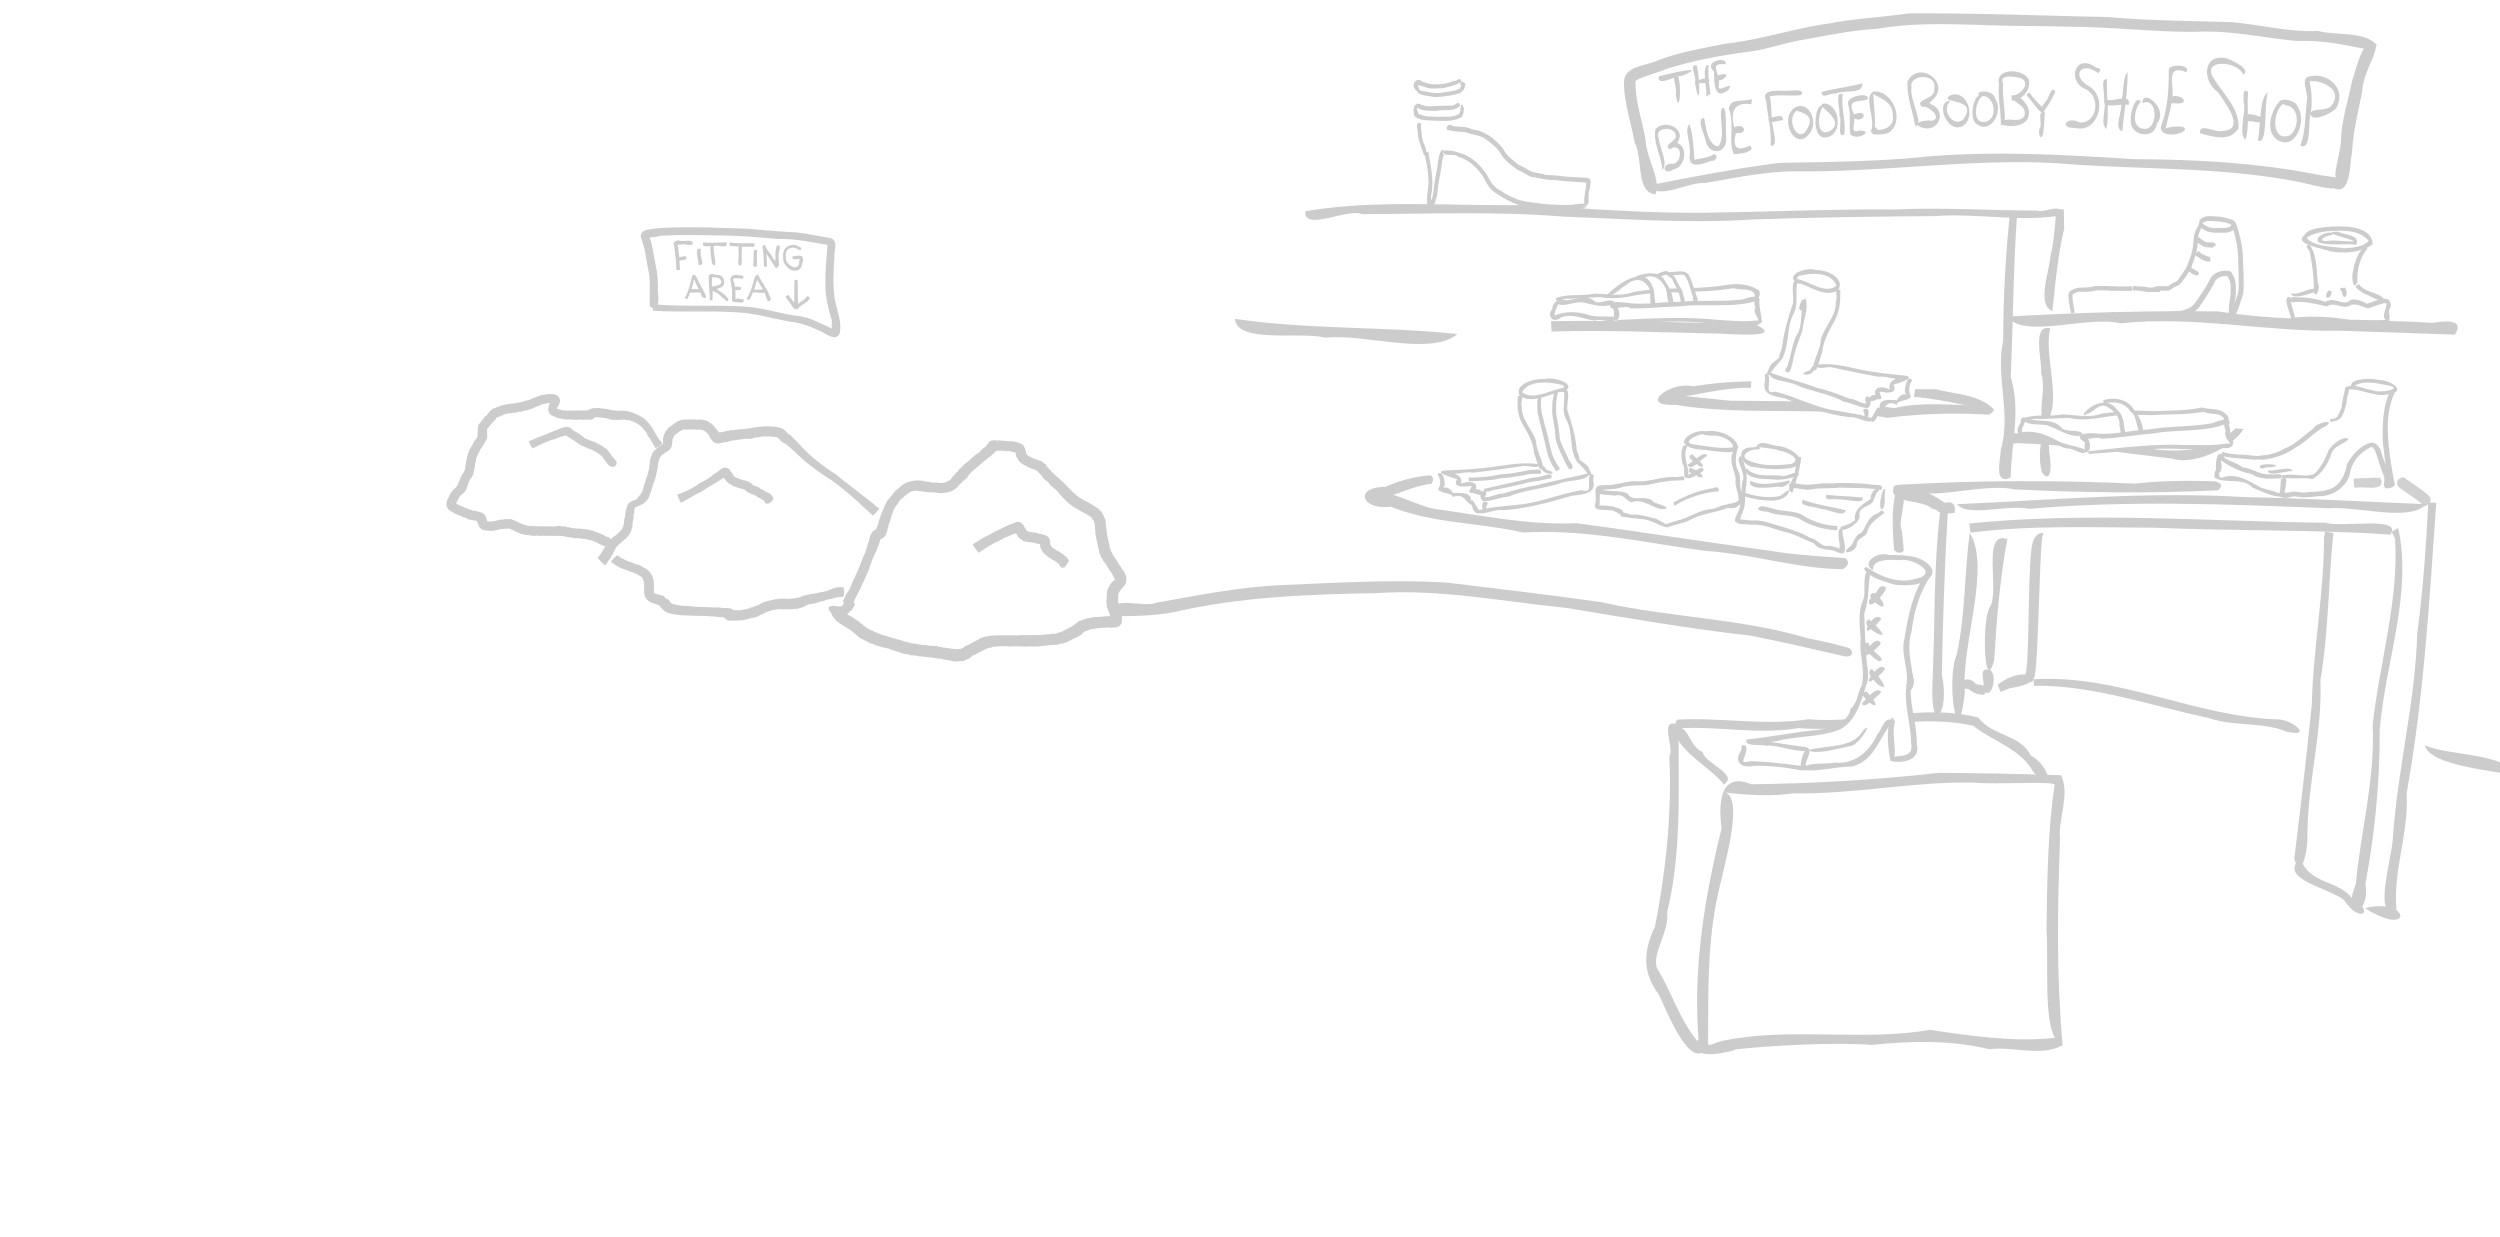 <svg xmlns="http://www.w3.org/2000/svg" viewBox="0 0 508 251.354" height="950" width="1920">
    <g fill="#ccc">
        <path d="M407.924 64.326c14.234-.81 28.538-1.232 42.785-1.046 14.47 2.32 29.075 1.364 43.571 2.328.09.072 7.192-1.586 4.536 2.39-7.649-.248-15.229-.553-23.487-.794-14.881.277-29.567-3.122-44.473-1.498-6.61-1.66-19.753 3.272-22.932-1.38zM250.95 64.794c14.907 2.214 30.522 1.499 45.187 3.082-5.424 4.565-18.804-.116-26.866.728-4.996-1.283-17.933 1.302-18.32-3.81zM315.158 65.27c13.861-.216 27.794.235 41.567.66 6.102 2.89-4.833 1.923-7.18 1.867-11.417-.198-22.837-.805-34.253-.421l-.134-2.106zM400.171 106.375c24.064-2.456 48.505-.428 72.464-.15 3.05 1.073 15.722-1.487 13.098 2.394-15.78-1.026-31.661-.706-47.732-1.38-12.537-.052-25.09-.578-37.6.993l-.23-1.856z"/>
        <path d="M487.32 107.295c2.93 13.443-2.65 27.386-3.756 40.953.05 10.614-.995 20.976-2.905 31.383 1.07 6.532-5.2 8.204-1.951-.01.993-10.795 3.938-21.214 3.414-32.26 1.363-12.605 5.316-25.137 4.566-37.834l-.685-1.459 1.315-.773zM397.655 102.459c19.466-.87 38.907-2.622 58.385-1.456 12.345.24 24.732.96 36.957 1.446-3.382 3.677-13.758.378-19.755.83-20.307-.818-40.69-1.655-60.999.12-4.187-.974-12.364 1.757-14.588-.94zM495.044 102.139c-1.361 19.708-2.52 39.564-6.009 59.01.483 8.171-2.907 16.012-2.047 24.147-4.915 1.468-.98-10.638-.76-14.96.926-13.928 4.558-27.6 4.962-41.664 1.174-8.807 1.793-17.683 2.241-26.533h1.613zM400.263 108.286c-1.118 7.73-.838 16.65-2.663 24.723-2.193 5.09.161 21.024 1.652 7.809-.806-9.885 5.4-25.345 1.01-32.532zM397.166 104.227c-8.418.912.982-5.309 0 0z"/>
        <path d="M394.31 103.433c-1.459 11.359-1.087 23.735-1.647 35.543-.455 10.999 3.647 5.917 1.914-1.881.217-11.136.575-22.265 1.228-33.394l-1.495-.268z"/>
        <path d="M384.915 98.702c4.54-1.73 19.155 8.629 7.603 4.606-2.172-2.044-9.24-.72-7.603-4.606z"/>
        <path d="M386.27 98.484c15.847-.907 31.71-.92 47.548-.214 5.37-.607 10.75-.648 16.125-.477 1.402.323 1.915.868.745 1.835-13.8.687-27.606.476-41.446-.188-6.693-1.526-19.247 3.313-22.973-.956z"/>
        <path d="M385.382 99.433c-1.088 3.64-.851 7.953-.492 12.375.623.497 1.257.803 1.953.096a52.09 52.09 0 0 0-.458-4.372c-.89-1.598 2.225-8.987-1.003-8.099zM474.151 108.328c-1.047 9.935-.962 20.004-2.652 29.904.435 10.584-2.609 20.915-2.629 31.482.145 2.733-1.318 10.041-2.673 4.688a1323.09 1323.09 0 0 0 3.569-31.33c.268-11.353 2.49-22.537 2.471-33.922l.246-1.155 1.668.333z"/>
        <path d="M467.459 174.493c1.852 5.2 7.488 4.303 10.432 7.943 4.873 3.004 1.586 5.19-1.463.615-2.105-2.349-14.014-4.402-8.97-8.558zM480.578 184.54c9.164-2.321 9.944 6.302 0 0zM409.912 43.004c-.848 11.391-.805 22.225-1.345 33.596 2.156 6.84.062 13.766.01 20.438-3.582 1.634-2.046-3.696-2.018-5.673 2.17-7.275-1.098-14.76.473-22.19.053-9.039.474-17.468 1.46-26.436zM407.903 109.547c-1.509 7.928-2.212 16.365-2.679 24.581-2.08 7.654-2.563-8.41-.88-10.753 2.09-3.27-1.79-15.686 3.56-13.828z"/>
        <path d="M418.926 90.604c-3.06-.265-6.12-.459-9.187-.535-.871.086-2.282.423-2.173-.169l.381-2.064c2.36.284 4.767.495 7.197.685zm33.885-2.257l1.495-1.312c.522.047 1.044.095 1.565.144-.501.875-1.388 1.801-2.513 2.668-.377-.477-.92-1.409-.547-1.5zm-17.318 2.502l-7.372.726c4.375.522 8.75 1.099 13.128 1.596 3.264 1.005 7.67-.414 10.877-2.461l-4.167.104c-4.066 1.048-9.195.867-12.466.035zM419.386 42.596a94.345 94.345 0 0 0 .062 3.851c-1.302 5.456-1.84 11.511-2.398 16.751-3.212-1.266-.681-7.812-.453-10.898.752-3.253 1.044-6.555 1.204-9.874zM416.6 66.73c-1.237 5.088 1.876 13.288-.088 17.888l-1.64-.067c-.312-2.652.797-6.032-.126-8.73.245-2.587-1.93-10.074 1.855-9.091z"/>
        <path d="M416.377 91.55c.35 2.182.365 3.569.201 4.37-.257 1.255-.954 1.075-1.5.262-.677-1.007-.86-5.732.055-7.155.335-.522.388.719 1.152.356zM415.21 108.302c-.128.379-.233.984-.324 1.74-.4 3.318-.766 24.274-1.404 27.104-.39 1.728-.969 2.187-1.913-.061.931-2.618.339-24.063 1.578-27.168.412-1.034 1.053-1.667 2.064-1.615z"/>
        <path d="M413.21 138.044c17.19-1.137 32.926 7.694 49.948 8.149 3.064.27 6.757 3.74 1.447 2.467-5.023-2.057-10.767-.958-15.927-2.807-11.772-2.448-23.21-6.658-35.4-6.508l-.069-1.301zM492.732 151.468c5.297 2.217 16.38 1.467 18.701 6.22-5.053-1.218-17.62-2.075-18.7-6.22zM404.576 136.242c1.575 2.052-.624 6.736-1.535 3.397.324-1.207-1.3-4.43 1.535-3.397z"/>
        <path d="M405.928 139.154c5.335-4.37 11.854-.798 2.46.699l-1.87.755-.59-1.454zM171.218 122.196c.388-.536.583-1.178.921-1.74.135-.225.324-.414.448-.644.26-.485.418-1.018.638-1.522.755-1.637 1.55-3.26 2.089-4.986.623-1.098.868-2.35 1.32-3.515-.006-.108.175-.924.226-.965-.246.425.292-.634.522-.902.173.008.265-.166.388-.224.23-.108.13.055.327-.217.294-.142-.104.17-.188.285.004-.025-.004-.055.01-.076.027-.037.082-.048.107-.086.105-.16.088-.369.175-.548.274-.601.355-1.265.627-1.862.322-1.033.77-2.007 1.203-2.996.326-.557.764-1.023 1.163-1.522.133-.167.23-.363.371-.524.276-.31.611-.562.91-.851.775-.712 1.59-1.383 2.665-1.503.951-.245 2.024-.235 2.96.058.187.012.376.007.562.036.187.03.364.107.55.136.667.105.459-.014 1.124.045 1.142.1-.055.112 1.006.073.603-.026 1.095-.241 1.592-.556.424-.275.587-.817 1.008-1.076.152-.214.386-.575.67-.633.08-.006.068-.206.12-.23.027-.013.06.033.087.02.05-.025.056-.1.099-.135.056-.013.207-.082.168-.04-.997 1.041-.38.164-.243-.08.667-.743-.327.327.49-.414.086-.079.14-.188.222-.273.284-.297.629-.553.945-.814.768-.563 1.37-1.312 2.185-1.81.465-.277.778-.754 1.198-1.077.467-.36.123.094.43-.388.146-.18.411-.316.45-.56.366-.565.698-.572 1.32-.616.242-.003.495.072.733.07.097 0 .188-.066.284-.059 1.24.097-.642.172.73.082.881.155 1.782-.002 2.635.287.76.144 0-.034.705.234.12.046.26.04.372.104.341.197.561.628.74.957.165 1.124-.085-.35.169.591.057.211-.024.33.155.497l.101.098c.018.06.008.136.052.181.052.053.145.041.207.082.065.043.1.124.167.164.317.103.169.032.445.21.445.155.864.371 1.32.497.188-.017.33.154.484.202.058.019.127-.017.183.006.103.044.169.15.266.205.596.286-.143-.115.362.318.065.056.169.052.233.11.17.15.169.335.3.51.068.09.161.156.242.235l.232.28c.1.09.212.168.3.269.096.107.148.25.25.352.11.107.263.16.375.264.117.108.206.244.308.366l.384.325c.782.697 1.565 1.383 2.258 2.17.362.3.647.698.992 1.012.112.102.26.16.372.262.722.655-.153.08.706.588.743.601-.039.01.77.5.125.076.225.19.357.256.13.066.287.067.419.131.44.315.21.179.688.412.462.238.87.54 1.304.82.597.386.093-.08.58.424.61.48.918 1.099 1.18 1.813.064.114.154.217.191.343.008.028.032.724.036.752.047.365.14.695.154 1.068.01.572.126 1.113.216 1.674.12.236.094.514.162.761.025.092.09.17.11.263.115.547-.157.01.148.51-.138.31.043.531.127.809.156.516-.137-.06.134.417.193.529.546.954.793 1.457.527.597.806 1.363 1.32 1.962.096.373.457.602.63.921.051.097.048.215.091.316.042.096.108.18.162.272l.114.296c.16 1.002-.042 1.619-.733 2.349-.31.29-.544.585-.713.967-.166.186-.15.437-.143.682a4.962 4.962 0 0 0-.038 1.165c.029.153-.021.349.042.498.017.042.067.067.08.11.025.088-.003.183.012.272.156.196.162.472.271.688.215.423.083-.1.171.366.085.197.047.432.097.632.017.066.077.118.088.186.08.522-.168-.131.039.348.077.145-.105.382-.063.518.116.375.086-.115.093.166-.155.15-.032.442-.133.61-.1.166-.41.478-.596.667-.214-.114-.373.19-.552.199-.064.003-.12-.056-.185-.053-.55.03.287.172-.377.024-.089.018-.176.049-.267.052-.224.01-.447-.06-.671-.056-.394.007-.804.044-1.196.082-.75-.007-1.479.168-2.217.27-.491-.03-.874.45-1.348.402-.273.152.014.098-.202.162-.207.114-.352.311-.48.506-.279.14-.56.263-.777.494-.462.168-.922.393-1.374.623-.557.377-1.188.53-1.807.768-.4-.128-.703.152-1.064.214-.141.025-.287-.019-.43-.013-.3.011-.596.057-.895.077-.158.004-.317-.01-.474.01-.156.021-.304.09-.46.112-.306.044-.62.003-.925.046-.984.139.113.094-.844.107-.733.064-1.456-.088-2.188.033-.857-.002-1.715-.1-2.577-.067-.775.097-1.55-.051-2.326-.036-.356.007-.71.054-1.065.077-.061.005-.832.066-.913.089-.121.034-.215.141-.338.17-.108.026-.224-.027-.334-.01-.3.13-.151.092-.444.129-.206.185-.435.208-.665.361-.628.323-1.256.617-1.876.983-.434.005-.572.355-.875.562-.159.108-.433.206-.616.281-.359.307-.981.503-1.436.381-.68.175-1.41.055-2.09-.092-.415-.116-.859-.127-1.276-.223-.147-.034-.28-.118-.428-.142-.155-.025-.314-.001-.471-.002l-.468-.08c-1.01-.196-2.044-.206-3.055-.382-.506.084-.977-.161-1.457-.221-.153-.019-.307.028-.46.019-.36-.021-.484-.09-.815-.209-.515-.12-1.078-.103-1.57-.317-.677-.295-.02-.185-.78-.24-.366-.23-.8-.273-1.194-.412-.144-.05-.263-.16-.41-.201-1.408-.39.47.353-.876-.216-.53-.014-1-.298-1.505-.41-.544-.119-.139.099-.572-.194-.276-.165-.622-.177-.906-.31-1.143-.539.665.178-.48-.26-.493-.219-.96-.506-1.447-.748-.356-.14-.561-.454-.838-.682-.729-.6.262.392-.44-.34-.486-.465-1.051-.807-1.617-1.164-.495-.266-.947-.62-1.458-.866-.102-.288-.444-.312-.619-.513-.076-.087-.115-.2-.186-.291-.047-.037-.106-.063-.142-.111-.036-.047-.04-.112-.07-.163-.025-.041-.063-.074-.094-.111-.05-.041-.117-.068-.152-.123-.215-.34.209.028-.133-.233-.019-.164-.214-.214-.065-.383-2.007-2.169 1.224-1.437 1.604-1.457.147-.106.394-.018.527-.154.043-.044.053-.113.094-.16.135-.211.248-.44.357-.678.146-.241.326-.432.478-.677.304-.196.514-.066.812.073.04-.035.536.54.495.576.103.167.175.31.262.47.14.196.002.415-.19.55-.103.18-.174.442-.29.602-.178.244-.53.355-.64.66-.5.336-1.146.607-1.752.573-.999-.003-1.224.5.236-1.458.16-.023.074.053.196.134.127.148.261.347.322.486.076.08.053.032.065.146.038.045.13.009.169.054.169.19-.12.085.211.153.255.423.926.545 1.281.888.354.229.692.464 1.037.702.111.076.244.12.35.204.1.079.163.2.265.277.089.068.199.102.298.154.124.152.192.26.351.375.054.038.126.049.175.092.15.132.173.26.418.264.337.341.787.502 1.232.658.209.078.346.262.554.325.08.024.17-.006.248.02.154.053.248.233.432.227.33.118.677.274 1.016.352.125.03.26.02.382.059.137.042.26.121.39.182.904.219 1.776.524 2.684.72.622.305 1.323.396 1.99.571.683.195.058.047.78.125.588.063 1.152.263 1.75.277 1.121-.042-.138-.045 1.002.122.717.105 1.478-.002 2.182.233a77.26 77.26 0 0 0 2.608.405l.313.07c.092-.01.185-.046.277-.032.093.014.164.105.258.113.172.016.418-.2.614-.08.176.019.227.038.348-.035.188-.107.44-.188.611-.302.104-.068.162-.194.27-.257.24-.142.563-.109.773-.325.608-.308 1.194-.62 1.787-.946.364-.28.821-.414 1.243-.598.843-.16 1.693-.278 2.552-.319 1.203-.025 2.405 0 3.606-.009.202.004.745.02.957.002.142-.012.28-.065.422-.07.348-.01.705.114 1.05-.026.687.184 1.402-.047 2.107.082.827-.14-.078-.017.788-.035.589-.012 1.171-.213 1.766-.136.28-.043.554-.133.837-.15.124-.008.247.046.37.036.285-.023.507-.227.782-.278.524-.059.942-.362 1.43-.557.393-.255.822-.436 1.222-.661.155-.048.176-.241.35-.226.208-.122.353-.348.575-.46.079-.055.174-.086.247-.148.05-.043.163-.256.224-.284.123-.057.286.037.402-.066.235-.149.452-.153.717-.237.216-.07.418-.185.639-.233.127-.028.26-.022.389-.033.8-.28 1.681-.23 2.517-.288.689-.17 1.394-.031 2.09-.187.268.03.587-.165.2.056-.289.117-.196.055-.478.557-.04.07-.038.157-.057.235.006.02.022.039.018.058-.005.023-.066.058-.044.053.028-.006.042-.038.063-.057-.028-.023-.076-.035-.085-.07-.024-.093.164-.343.041-.465.181-.223.04.018-.052-.175-.015-.031.047-.055.055-.09.029-.112-.126-.158-.08-.274-.013-.361-.36-.68-.347-1.067-.305-.5-.283-1.077-.356-1.64.005-.46.098-.911.074-1.366.044-.558.063-1.122.426-1.588.197-.506.57-1.003.992-1.343.048-.052.1-.1.143-.154.222-.274-.045.072.154.076.022 0 .016-.041.024-.062-.285-.395-.489-.884-.696-1.325-.531-.572-.888-1.311-1.288-1.978-.173-.182-.347-.338-.463-.568-.056-.11-.054-.248-.121-.353-.067-.106-.203-.156-.27-.261-.129-.2-.085-.484-.28-.656-.06-.201-.141-.398-.18-.604-.078-.402.043-.184-.102-.571-.03-.082-.094-.15-.116-.235-.02-.079-.006-.163-.01-.244-.15-.455-.12-.962-.314-1.407-.024-.34-.118-.646-.171-.982-.019-.117-.03-.234-.044-.352.006-.114.035-.23.02-.343-.016-.112-.075-.214-.112-.321.05-.543-.029-1.055-.176-1.576-.037-.102-.036-.224-.107-.306-.039-.046-.12-.043-.155-.091-.097-.128-.108-.4-.256-.51-.527-.284-.935-.733-1.524-.912-.38-.222-.772-.429-1.151-.65-.148-.087-.276-.205-.426-.288-.162-.09-.349-.13-.507-.227-.16-.098-.294-.234-.442-.352-1.768-1.645.944.843-.883-.716-.52-.445-.934-.988-1.422-1.462-.288-.347-.585-.761-.922-1.06-.366-.326-.857-.63-1.194-1.008-.104-.148-.186-.315-.312-.445-.245-.253-.573-.415-.821-.665-.511-.514-.126-.193-.556-.732-.082-.103-.184-.189-.276-.283-.202-.179-.5-.54-.625-.674-.034-.017-.128-.115-.137-.117-.05-.015-.105.026-.155.013-.109-.027-.173-.16-.294-.164-.526-.182-1.061-.355-1.537-.654-.728-.353-1.467-.735-1.822-1.51-.486-.638-.285-.557-.423-1.208-.007-.035-.03-.063-.046-.095l-.027-.002c.239.038-.037-.034.115.11.063.058.08-.141-.362-.123-.156-.06-1.003-.295-1.124-.3-.153-.008-.299.084-.452.088-.27.007-.53-.133-.801-.114-.31.008-.615-.016-.924-.017-.496-.002.177.021-.38.085-.054.006-.109-.02-.163-.028-.035.003-.069.01-.103.008-.389-.034.33-.122.532-.286.039-.031.006-.1.017-.149.005-.02.003.04.004.06-.286.29-.486.681-.827.929-.536.562-1.225.973-1.81 1.486-.7.591-1.381 1.206-2.098 1.774-.407.409-.905.796-1.217 1.272-.098.113-.156.36-.26.445-.213.173-.46.3-.676.468-.031.025.075-.022.113-.033.128.002.172-.042.142-.092-.026.033-.022.094-.06.112-.155.07-.301.038-.402.242-.137.27-.33.355-.539.569-.274.282-.486.628-.834.837-.115.075-.69.46-.805.514-.649.302-1.44.33-2.13.444-.586-.035-1.153-.178-1.734-.216-.592-.039-1.2.078-1.778-.135-1.77-.266.61.067-.954-.082-.374-.036-.71-.207-1.084-.044-.693.012-1.304.572-1.802 1.002-.394.332-.857.667-1.166 1.085-.106.144-.163.318-.262.467-.191.284-.46.513-.613.827-.43.85-.736 1.741-.983 2.66l-.106.396c-.061.117-.144.224-.184.349-.037.116-.016.244-.044.362-.063.273-.226.52-.187.815-.04.163-.158.327-.188.482-.009.049.027.103.008.15-.082.205-.133-.117-.063.149-.173.356-.392.664-.739.867-.212.115-.514.22-.633.429.132-.78.458-1.093.268-.502-.1.401-.246.767-.37 1.16-.302 1.002.092-.215-.356.875-.077.187-.115.387-.193.573-.298.711-.695 1.386-.95 2.117a34.36 34.36 0 0 1-2.133 5.091c-.623 1.602.027.051-.735 1.54-.432.843-.788 1.727-1.259 2.55-.07.128-1.865-.878-1.794-1.005z"/>
        <path d="M197.68 110.59c.861-.489 1.666-1.082 2.547-1.538 1.74-.903-.196.218 1.434-.753 1.087-.526 2.135-1.11 3.244-1.588.337-.187 1.041-.323 1.338-.55.527-.108.312-.157.97-.067.473.18.675.502.918.898-.004.224.269.37.348.533.023.047-.02.114.01.157.032.043.1.041.15.062.023.209.137.29.271.219.11.134.186.026.32.05.07.013.12.082.188.1.173.046.358.035.534.067.526.058 1.023.215 1.534.344.376.037.723.163 1.069.31.343.152.645.475.756.84.164.542-.159-.02.128.422-.086.227-.09.348.04.518-.112.143.059.135.085.221.063.204-.104.034.08.18.188.323.529.454.836.636.213.285.585.343.868.515.25.236.112.138.416.296.078.041.165.07.234.124.067.053.108.133.17.192.187.178.434.275.588.48.203.163.275.453.462.613-.015.274.042-.052-.208.395.072.054-.694 1.07-.766 1.016-.45.233-.662.048-.881-.364-.05-.08-.093-.132-.128-.212-.133-.205-.29-.206-.376-.29-.29-.289.201-.046-.224-.218-.264-.148-.14-.053-.363-.297-.081-.047-.19-.027-.275-.067-.238-.113-.42-.372-.694-.432-.46-.364-.913-.738-1.363-1.114-.222-.393-.452-.777-.617-1.197.024-.058.073-.11.07-.173-.003-.046-.184-.511-.13-.64-.01.078.257.408.441.418-.173-.088-.527-.157-.774-.2-.453-.07-.881-.255-1.344-.287-.558-.02-1.075-.17-1.621-.244-.34-.362-.903-.467-1.121-.982-.13-.184-.229-.372-.353-.558-.063-.094-.058-.221-.12-.315-.024-.035-.073-.043-.11-.065-.09-.056-.031-.113-.105-.132-.015-.004.443.238.41.243.176.008.549.084.521-.09-.005-.03-.05.143-.077.049-.388.227-.83.363-1.269.453-.525.22-.26.088-.79.403-.17.075-.36.1-.533.172-.615.258-1.15.685-1.784.906a24.696 24.696 0 0 0-3.694 2.25c-.12.09-1.382-1.62-1.26-1.71zM177.336 104.75c-.642-.691-1.389-1.27-2.08-1.91-2.417-2.238 1.173.93-1.416-1.33-1.604-1.397-3.237-2.768-4.972-4-1.663-.979-3.187-2.167-4.727-3.326-1.05-.842-2.004-1.788-3-2.691-.444-.448-.955-.818-1.417-1.241-.252-.13-.546-.223-.74-.44-.127-.043-.265-.275-.375-.278-.134-.078-.293-.37-.31-.269-.07-.101-.254-.397-.304-.298.182.138.019.01-.052-.066-.195-.102-.448-.108-.684-.128-.596-.118-1.21-.068-1.824-.084-.685-.068-1.336.215-2.007.241a1.637 1.637 0 0 0-.573.218c-.031-.016.066-.075.042-.065-.401.185-.403.041-.761.116-.156-.112-.372.012-.551-.001-.11-.008-.215-.075-.325-.066-.118.01-.222.079-.333.119l-.375.009c-.385.038-.757.14-1.135.198-.438.068-.667.007-1.104.174-.568.22-1.197.198-1.776.393-.17 0-.424.15-.571.03-.193.115-.568-.005-.825-.174-.092-.042-.202-.056-.276-.125-.063-.058-.057-.163-.107-.233-.043-.063-.117-.098-.166-.156-.142-.17-.245-.382-.381-.559-.139-.422-.475-.789-.82-1.066-.28-.228-.548-.367-.915-.401-.12.04-.184-.116-.287-.115-.066 0-.116.065-.18.08-.217.057-.446.004-.654-.05-.483-.02-.902.09-1.377-.007-.103.138-.23.008-.318.024-.09.017-.018.1-.104-.003-.054.111-.133-.002-.22-.004-.146.06-.277-.023-.444.021-.108-.017-.16.013-.257.098-.358.131-.668.359-.952.633-.104.124-.294.112-.41.213-.07.06-.337.449-.38.542-.16.188-.177.417-.283.632-.015.057.056.404.052.432-.012.08-.09.139-.111.218.005.416-.03.723-.291 1.096-.307.44-.84.627-1.238.958-.246.247-.68.367-.787.738-.227.044-.174.272-.26.441-.104.38-.233.727-.29 1.117-.005.587-.146 1.136-.277 1.71-.147.73-.297 1.457-.653 2.116-.156.666-.363 1.293-.566 1.944-.186.391-.253.856-.522 1.208-.854 1.119.3-.582-.404.48-.308.301-.65.605-1.068.733-.255.207-.598.213-.86.414-.17.249.064-.028-.206.064-.066.022-.097.193-.171.223.016.196-.09.34-.098.54.019.07.06.14.058.213-.006.211-.175.434-.183.656-.03.81.14-.243-.025.608-.006.361-.144.703-.175 1.06-.019.22.025.542-.032.76-.031.123-.105.23-.158.346-.147.806-.679 1.352-1.162 1.97-.546.355-.961.88-1.493 1.246-.107.263-.39.299-.483.559-.179.277-.335.556-.46.864-.045.04-.107.067-.133.121-.025.052.012.12-.007.173-.073.195-.273.435-.411.592-.017.358-.322.581-.494.874-.198.175-.32.617-.522.739.015.067-.167.11-.175.12-.014.02.033.055.015.071-.064.057-.106-.131-.047.048l-.022.03c-.118.106-1.607-1.562-1.49-1.667l-.006.031c.036-.012.077-.014.107-.036.137-.16.24-.334.393-.488.129-.25.432-.414.409-.721.272-.204.335-.64.587-.898.188-.335.4-.666.643-.965.522-.543-.223.267.226-.335.185-.248.493-.374.686-.614.44-.334.955-.581 1.294-1.04.356-.295.666-.67.796-1.116.055-.183.13-.362.17-.549.102-.46-.01-.952.229-1.38.06-.547.111-1.084.212-1.616.21-.438.274-.966.648-1.305.293-.223.595-.395.934-.531.219-.03.439-.03.546-.25.092-.11.033-.07.18-.112.036-.04.02-.11.054-.151.077-.092.307-.242.363-.387.125-.228.037-.135.267-.273.04-.054.017-.134.044-.195.097-.22.334-.351.317-.627.255-.64.352-1.334.631-1.959.082-.69.537-1.207.55-1.913.064-.192.216-.628.223-.822.004-.097-.07-.188-.063-.285.013-.186.214-.335.13-.544.024-.177-.005-.358.02-.535.04-.271.196-.554.244-.824.211-.83-.134.403.195-.385.03-.071 0-.157.027-.229.067-.174.255-.338.354-.494.314-.408.773-.66 1.131-1.024.188-.101.422-.306.597-.388.051-.024.116.001.168-.02.019-.006.073-.094 0-.06.114.39-.078.132-.019-.125-.06-.314-.001-.65-.038-.966.164-.493.259-.98.557-1.419.322-.468.707-.969 1.244-1.189.328-.371.79-.565 1.18-.865.2-.124.836-.32 1.073-.328.244.008.404-.057.636-.016.148.005.03-.113.088.021.006-.037-.015-.094.018-.112.026-.015.01.065.034.083.03.023.33-.076.366-.028.257-.017.123-.032.399.066.084 0 .157-.072.241-.078.09-.006.177.047.267.045.698-.015-.206-.154.612.014.529-.042 1.064-.093 1.577.08.311.067.652.148.928.316.097.06.168.157.265.216.655.396.034-.139.596.396.667.606-.114-.143.456.53.241.285.524.533.673.893.07.053.48.497.242.301-.205-.127-.092-.1-.343-.071-.146-.076.184-.112.141-.084-.127.084-.122.072-.176.013.05.044.206.059.345-.018.575.026 1.133-.245 1.7-.3.281-.035.551-.137.832-.166.145-.015.29.037.435.027.14-.01.274-.072.414-.09.838-.107 0 .105.787-.125.344 0 .735.01 1.075-.04.103-.014.193-.083.296-.09.18-.013.35.146.536.042.23-.233-.507.033-.088.024.201-.245.596-.103.85-.265.5.036.98-.145 1.485-.176.15-.01.301.02.451.005.15-.016.297-.064.445-.096.748.075 1.504.022 2.25.126.955.07-.319-.053.58.128.086.017.177-.015.263.002.37.075.068.094.39.21.063.023.134.014.2.021.2.11.453.366.638.514.098.196.075.036.1.166.002.012.017-.016.026-.025.038.04.36.328.109.143.194.09-.068-.053.018.086.053.084.258.179.355.204.254.186.473.404.706.615.464.493.954.965 1.428 1.448a30.463 30.463 0 0 0 2.757 2.73c1.481 1.189 2.974 2.356 4.6 3.346 1.649 1.4 3.415 2.656 5.09 4.026.949.721 1.917 1.447 2.828 2.217.172.145.312.326.492.46.146.11.318.178.477.266.104.094-1.215 1.556-1.318 1.463z"/>
        <path d="M125.457 112.844c.927.693 1.966 1.153 3.06 1.506.492.339 1.12.317 1.643.576.157.078.282.21.433.3.562.284.292.131.812.455.469.245.712.7.978 1.127.053.085.15.142.186.235.035.086.014.185.02.278.228.394.289.887.277 1.336.057.426-.041.867.028 1.288.124.154-.06.331 0 .49.044.114.065.037.055.136.109.06.328.09.493.107.198.18.423.156.66.201.198.038.27.148.473.114.216.122.337-.074.286.136-.207-.429.81 1.21.763.454-.554-.482-.118-.1.063.09.092.301.065-.01.148.21.176.1.172.337.345.436.18.24.405.382.714.452.944.252 1.974.382 2.954.356 1.616.223 3.247.226 4.874.277 2.153.245-.55-.019 1.445.046.19.006.377.061.567.08.368.039.72-.007 1.084.05.383.028.85.01 1.114.372.134.184.175.42.263.631-.123.505.054.38-.089-.015-.125-.276-.384-.609-.63-.606.364.06.732.014 1.097.042.238-.078.471.057.706.036.124-.01.236-.08.358-.103.396-.077.783-.106 1.178-.207.966-.208-.164.072.722-.26.203-.045.446-.09.642-.167.548-.215-.024-.068.537-.189.466-.23.908-.48 1.37-.72.178-.12.397-.079.587-.145.096-.034.17-.118.269-.146.099-.028.208.001.309-.019.093-.019.18-.065.27-.097l.287-.054c.256-.061.521-.145.78-.184.238-.035.397.04.629-.045.305-.062.617-.048.932-.064.29-.055.582.067.863.075.155.004.307-.047.461-.051.243.055.48-.084.714-.092.206-.007.294.057.496-.026.118.056.342-.178.444-.163.048.007.07.082.118.09.027.003.036-.041.054-.061.11-.005.261.017.315-.058.033.002.283-.19.136-.115.017.014.03.052.051.043.038-.018.038-.08.074-.102.18-.108.4-.102.597-.183.512-.067 1.001-.246 1.513-.315.761-.06 1.485-.324 2.242-.407.58-.079 1.1-.364 1.654-.527.076.01.362-.185.403-.194.03-.006.047.057.076.049.022-.006-.017-.041-.025-.062.222-.084.474-.143.742-.155.209-.074.455-.076.668-.037.177-.061.471-.051.65.064.162.36.074.11.125.784.02 0 .01.278-.009.278-.094.624.019.408-.174.708-.022.022-.293.19-.311.194-.008.002-.117-.208-.194-.057-.143.014-.312.015-.44-.04-.097.105-.254.133-.393.115-.035.02-.065.055-.105.06-.032.004-.061-.069-.084-.047-.023.022-.02.07-.049.08-.038.012-.078-.017-.117-.025l-.136.063c-.572.225-1.221.197-1.784.46-1.142.426.362-.105-.817.218-.49.134-.969.327-1.472.423-.463.07-.933.122-1.374.283-.149.05-.249.198-.214.05.004-.015-.003.034-.004.05-.1.039-.026-.01-.256.12-.142.245-.548.165-.733.37-.085.013-.278.081-.362.072-.04-.004-.072-.065-.112-.053-.105.03-.11.247-.281.173-.499-.028-.995.133-1.5.09-.51.058-1.029-.056-1.521.044-.306-.135.207.066-.21.017-.047-.006-.069-.071-.114-.083-.078-.02-.248.033-.33.04-.354-.119-.75.086-1.11.122-.469.073-.899.237-1.349.372-.25.132-.117.081-.402.148-.343.156-.62.444-1.024.48-.2.113-.385.255-.593.352-.506.237-1.09.292-1.627.418-.607.18-1.223.326-1.857.37-.147.011-.294-.024-.44-.013-.13.01-.255.05-.382.075-.466-.027-.93-.007-1.378-.01-.518-.002-.952-.328-1.17-.785-.014-.039-.205-.835-.03-.483.06.18.08.383.184.542.17.256.74.304.277.186-.595.002.22.029-.55-.133-.326-.068-.666-.022-.998-.056-1.468-.15.216-.061-1.396-.12-1.629-.176-3.278-.08-4.912-.2-1.177-.02-2.337-.114-3.482-.399-.633-.15-1.22-.47-1.64-.974-.207-.141-.311-.325-.462-.52-.028-.069-.276-.39-.199-.222.378.159.163.23-.07-.157-.483-.826 1.15.456.56.316-.144-.052-.258-.036-.366-.17-.469 0-.866-.26-1.315-.355-.61-.22-1.21-.569-1.524-1.159-.22-.468-.34-.964-.272-1.484-.02-.404.025-.792-.045-1.182.014-.228.026-.54-.113-.724.002-.08-.144-.518-.177-.558-.453-.545.126.54-.272-.288-.763-.487-1.558-.869-2.44-1.104-.633-.283-1.33-.469-1.947-.783-.607-.31-1.162-.75-1.747-1.1-.096-.093 1.205-1.45 1.301-1.358zM137.662 100.465c1.644-.504 3.183-1.303 4.572-2.313a13.333 13.333 0 0 0 2.186-1.266c.183-.133.327-.315.513-.444 1.34-.935-.202.34.861-.57.362-.287.726-.56 1.124-.796.637-.162 1.237.078 1.532.663.124.251.367.445.5.685.246.442-.179-.106.16.301.169.124.327.317.53.39.092.034.2.009.292.048.813.343-.349.057.569.247.507.155 1.07.235 1.551.455.385.042-.009-.045.288.166.052.037.135.02.184.062.044.038.028.121.072.16.056.047.149.015.215.046-.004.034-.023.07-.01.102.008.024.058-.008.075.01.048.052.05.105.108.142.125-.028.116.12.178.155.137.077.162-.076.268.066.183.087.387-.007.508.163.254.028.375.258.59.35.138.194.373.17.555.261.095.048.157.143.241.208.194 0 .308.203.47.263.294.11.048-.088.238.088.104.1.19.113.354.157.252.177.474.35.592.645.13.324-.105-.009.11.26.162.3-.141.527-.327.736.026.035-.462.397-.488.362-.445.109-.756.18-.957-.32-.07-.442-.112-.052.219-.024-.028.008-.418-.281-.54-.26-.116-.227-.4-.256-.565-.433-.546-.321.363.19-.29-.088-.207-.087-.336-.37-.595-.372-.023-.028-.47-.37-.348-.215.172-.014-.308-.09-.355-.082-.495-.18.131.07-.339-.193-.2-.111-.457-.118-.63-.292-.163-.129-.334-.253-.496-.381.001-.024.136.082.01-.07a9.285 9.285 0 0 0-1.492-.424c-.503-.257-.236-.162-.803-.279-.133-.057-.228-.179-.354-.249-.359-.2-.726-.327-.99-.672-.162-.158-.638-.719-.704-.94-.017-.056.038-.12.02-.177-.01-.037-.061-.044-.092-.067.068.01.471.13.608.036a25.65 25.65 0 0 0-.802.48c-1.187.828-2.491 1.488-3.693 2.3-1.792 1.116.173-.068-1.71.943-.997.536-1.961 1.14-2.963 1.667-.12.053-.87-1.637-.75-1.69zM133.212 91.048c-.39-.631-.74-1.29-1.145-1.91-.66-1.008-.047.147-.557-.877-.351-.713-.889-1.26-1.453-1.804-.588-.387-1.174-.736-1.857-.93-.285-.212-.658-.091-.965-.177-.332-.092.041-.103-.275-.07-.204.014-.455-.041-.65.01l-.14.024c-.049-.016-.096-.051-.148-.049-.178.008-.116.126-.305.092-.335-.06.011-.158-.318-.019-.214.003-.463-.05-.674.01-.174-.087-.527-.046-.68-.075-.125-.024-.228-.116-.35-.155-.427-.104-.838-.206-1.28-.226-.459-.044-.915-.11-1.374-.137-.104-.014-.138.114-.223.132-.12.027-.109-.105-.191.04.11 0 .15-.118-.024.134-.368.269-.722.228-1.137.24-.325-.119-.665.017-.994.008-.207-.005-.412-.054-.62-.06-.695.093-1.398.045-2.1-.026-.746.1-1.48-.112-2.207-.248-.348-.023-.617-.228-.92-.364-.317-.144-.548-.171-.83-.394-.605-.865-.418-1.165-.165-2.083.064-.177.385-.539.332-.714.093-.196-.054-.062-.006.101.018.063.19.27.233.324.237.25-.365.075-.453.06-.356-.007-.682.073-1.03.136-.206.09-.459.1-.669.181-.56.219.27.012-.335.145-.412.112-.762.355-1.175.46-.27.162-.598.346-.915.352-.141.06-.235.15-.384.147-.259.073-.485.096-.753.139-.236.052-.459.187-.7.212-.483.049.102-.124-.33.023-.23.059-.48.164-.738.15-.298.019-.574.078-.871.093-.308.14-.685-.03-.933.203-.194-.075-.412.132-.551.11-.162.105-.35.213-.54.23-.135.376-.226-.122-.308.16-.123-.027-.48.194-.519.126.058.068-.04.098-.126.152.164.108-.012.034-.055.064-.022.015-.062.147-.086.179-.027.186-.227.19-.324.31-.037.044-.026.116-.06.162-.056.077-.155.112-.226.175-.191.225-.372.399-.519.65-.21.04-.19.282-.312.395-.037.035-.108.026-.136.068-.027.042-.005.1-.008.15-.356.203.049.167-.174.2-.046.137.08.347.008.461.054.09-.027.153.047.26-.043.182-.03.388-.008.575.033.528-.232.898-.48 1.33-.245.422-.5.824-.764 1.23-.318.292-.3.79-.622 1.046-.048.254-.243.746-.402.922.05.476-.195.918-.218 1.394.026.302-.157.572-.169.87-.022.542.109-.067-.015.414-.034.061-.083.116-.1.183-.017.067.013.14-.001.207-.058.283-.24.51-.352.769-.08.175-.26.284-.368.427-.08.108-.107.341-.154.47-.118.162-.298.517-.287.73-.006.087-.185.391-.197.43-.183.552.132-.112-.024.203-.065.186-.237.57-.418.663-.091.316-.453.467-.683.682-.197.119-.247.348-.444.464-.046.214-.207.382-.3.586-.024.14-.228.523-.312.58.016.091-.072.312-.134.325.02-.044.165-.299.081-.156.084.273-.013.075-.02-.098-.065-.115.397.248.445.293.339.11.639.284.969.418.345.168.693.331 1.069.413.141.007.275.191.399.22.052.012.107-.036.16-.025.087.019.155.094.242.114.161.166.408.046.609.1.532.14-.177.116.374.106.354.071.631.163.97.266.326.136.536.392.794.619-.043.226.085.281.165.457.069.152-.025.2.076.349.029.188.151.357.198.52-.206-.273-.048-.137.017-.139.177-.018.385.044.557.024.048-.006.08-.064.129-.068.276.054.139.052.413.008.41-.088.832-.126 1.236-.272.279-.084.587-.031.865-.08.25-.104.124-.073.378-.1.215.151.384-.018.579-.018.04 0 .074.034.111.051l.167-.014c.372-.044.673.184 1.023.241.19.233.562.165.762.382.167.173.403.157.604.27.227.21.551.165.774.343.067-.002.135-.015.2-.005.406.064.04.088.474.14.281.032.562.036.847.08.1-.02.198-.062.3-.06.098 0 .188.06.286.067.097.006.192-.037.289-.033.097.004.188.05.285.055.197.01.393-.028.59-.035.598.078 1.204-.003 1.807.04.433-.084.984.123 1.376-.088.257.032.525-.033.777.024.26.125.58-.021.87.072.302.078.653.295.941.141.266.132.579.229.882.219.227.082.47-.007.708.093.052-.01.103-.022.155-.033.044.017.084.054.13.051.05-.003.085-.056.134-.065.13-.023.266.08.41.071.291-.016.58.136.854.092.442.013.846.196 1.266.267.299-.065.445.194.67.28.076.028.164-.01.242.009.139.033.257.123.39.175.651.437-.314-.165.416.133.064.026.088.112.149.146.126.07.365.116.51.136.187.227.426.296.685.4.14-.013.28.124.395.072.266.158.237.357.32.683.034-.014.234.478.199.492-.088.538-.153.748-.725.732a2.324 2.324 0 0 1-.972-.164c-.273-.146-.548-.304-.849-.38-.137-.166-.235-.124-.419-.226-.104-.058-.173-.179-.287-.214-.065-.02-.135.01-.202.014-.277-.27-.694-.267-1.052-.402-.188-.085-.327-.078-.525-.116-.102-.02-.188-.104-.292-.115-.05-.005-.096.025-.144.038-.301-.046-.59.041-.869-.121-.269.007-.505-.02-.766-.038-.31.018-.638.044-.916-.116-.307-.082-.61.002-.914-.112a7.227 7.227 0 0 0-.889-.157c-.084-.02-.199-.092-.263-.104-.093-.016-.205.132-.304.04-.22.017-.428-.064-.65.013-.472-.116-.902.041-1.38-.038-.418-.04-.827.016-1.246.004-.126-.003-.25-.039-.377-.035-.107.004-.21.04-.315.06-.406-.02-.203.001-.607-.063-.317-.022-.638.062-.948.05-.112-.004-.219-.046-.329-.07-.641-.069-1.27-.121-1.896-.273-.383-.086-.727-.294-1.09-.395-.258-.18-.07-.07-.337-.139-.153-.039-.101-.281-.31-.182-.18-.195-.43-.202-.62-.318-.322-.021-.074.004-.22-.105-.02-.015-.047.02-.071.031-.122-.11-.482-.005-.65.02-.34-.129-.602.104-.96.038-.302.112.002.02-.359.06-.328.037-.61.249-.96.205-.128.033-.454.124-.586.121-.127-.003-.249-.061-.376-.063-.102-.002-.2.053-.303.054-.184 0-.36-.113-.55-.06-.61-.068-1.087-.33-1.412-.867-.095-.288-.253-.542-.305-.855.005-.185-.157-.22-.022-.238-.014.056-.028.07.03.051-.117-.063-.324-.1-.488-.115-.442-.103-.897-.153-1.338-.25-.274-.146-.54-.3-.838-.39-.406-.067-.714-.401-1.135-.438-.376-.174-.777-.326-1.118-.556-.413-.227-.794-.436-1.109-.79-.142-.29-.414-.731-.264-1.054-.022-.135.033-.15.042-.269.014-.168-.05-.208.07-.382.013-.1.112-.17.116-.29.096-.207.29-.347.3-.604.198-.268.227-.641.53-.845.222-.264.376-.568.705-.723.125-.153.296-.322.37-.466a.175.175 0 0 0 .111-.218c.146-.094.157-.32.21-.484.12-.353.354-.67.399-1.055.226-.281.371-.703.633-.99.015-.056.042-.212.088-.257.035-.034.102-.037.122-.08.017-.04-.02-.084-.03-.125l.07-.117c.11-.39.04-.833.18-1.223.15-.532.131-1.1.347-1.613.095-.425.296-.834.443-1.246.188-.223.266-.505.431-.75.048-.071.126-.12.164-.198.04-.083.042-.179.063-.268.175-.208.243-.45.402-.659.126-.168.336-.27.39-.496.104-.116.09-.144.127-.279.013-.048.066.05.076-.034.004-.028-.033-.045-.05-.067.026-.12-.064-.216-.022-.318.013-.03.065-.04.063-.072 0-.03-.098-.023-.06-.066.124-.055-.002-.036-.002-.113 0-.318.142.156.015-.193.04-.29.02-.572.035-.863-.026-.476-.045.033.132-.416.032-.079.001-.174.034-.253.058-.143.238-.199.315-.329.167-.262.373-.489.518-.771.298-.138.333-.6.704-.683.108-.125.304-.266.326-.409.15-.25-.046.033.15-.131.095-.079.084-.296.245-.33.188-.208.382-.376.608-.544.54-.11-.102.064.268-.159.093-.056.233.171.297-.052.137-.083.339-.217.478-.136.054-.106.334-.04.397-.216.156-.06.293-.129.46-.16.12-.022.246 0 .363-.03.059-.016.107-.058.16-.086.326-.052.65-.177.984-.131.31-.149.631-.074.947-.154.195-.02.416.015.542-.139.351.046.662-.06 1-.158.229-.059.406-.14.628-.153.13-.05.25-.079.388-.133.262-.066.524-.13.784-.207.358-.246.797-.334 1.183-.523.427-.15.834-.349 1.288-.43.497.102 1.022-.267 1.553-.136.515.043 1.005.008 1.46.317.414.405.648.931.39 1.487-.05.38-.311.725-.525 1.036-.071.305-.086-.082-.12-.11-.007.338.788.39 1.011.452.351.191.377.12.743.134.302.01.6.117.908.032.7-.034 1.394.015 2.089-.03.528-.014 1.055.073 1.576-.045.754-.13.032.078.023.085-.052.037-.068.108-.102.162-.04.014-.092.011-.122.042-.013.014.037.054.045.037.023-.045-.017-.108.011-.15.072-.106.383-.072.402-.235.537-.286.887-.411 1.512-.354.17-.015.337-.069.506-.054.358.03.722.194 1.096.133.936.257-.434-.091.557.067.328.052.642.262.983.203.19.111.32.157.392.103.223.038.438.019.672.048.318.034.598.012.91.02.327-.012.655.006.982.052.553.086 1.067.265 1.6.44.817.377 1.65.705 2.326 1.324.645.677 1.318 1.35 1.686 2.23.53.888 1.015 1.818 1.754 2.558.07.097-1.312 1.08-1.381.982z"/>
        <path d="M107.454 89.632c.684-.172 1.29-.545 1.935-.808.243-.1.5-.158.746-.25.46-.17.907-.37 1.36-.553.861-.388 1.794-.638 2.624-1.092.246.108.393-.132.608-.16.626-.077-.336.135.239-.001.289-.033.645.017.893.163.249.191.531.384.757.607.275.206.613.313.915.483.353.267.68.54 1.049.799.383.418.892.388 1.347.69.501.17 1.015.288 1.454.596.425.206.848.433 1.251.684.168.252.517.316.725.506.008.008.187.324.204.355.267.214.469.471.6.786.035.035.077.064.104.105.028.043.027.103.059.143.06.087.189.1.253.181.067.084.093.195.155.283.198.19.403.406.541.643.037.323.073.559-.158.808.016.029-.388.26-.405.231-.342.086-.427-.012-.716-.058-.116-.191-.428-.273-.53-.5-.172-.19-.1-.083-.21-.324-.047-.057-.125-.08-.178-.131-.151-.148-.183-.36-.352-.492-.128-.364.054.05-.183-.217-.083-.094-.13-.295-.207-.397-.218-.17-.447-.303-.642-.5-.374-.171-.658-.476-1.053-.606-.277-.135-.553-.292-.845-.387-.083-.027-.177-.015-.258-.049-.09-.037-.162-.106-.243-.16-.57-.293-1.235-.417-1.73-.851-.326-.221-.66-.432-.967-.678-.193-.089-.108-.023-.247-.206-.056-.03-.13.002-.189-.02-.228-.083-.29-.354-.56-.35-.172-.102-.474-.342-.531-.458.034.083.172.06.044.018-.13.057-.282.108-.42.076-.323.126-.655.168-.982.29-.545.2-1.056.493-1.642.574-.673.275-1.387.5-2.045.809-.599.28-1.148.676-1.784.88-.104.056-.89-1.406-.786-1.461zM350.321 211.436c13.706-2.782 28.114.235 41.897-2.18 8.302 1.286 17.111 2.536 25.355 1.641-2.298-3.896-1.3-15.283-1.721-22.14.122-9.64.272-20.231 1.654-29.276.28-.847-12.13.004-16.454-.458-12.223-.255-24.286 2.402-36.513 2.182-4.588.67-9.595.351-13.908-.155 3.694 1.36-.21 14.664-1.396 19.98-2.358 10.176-2.1 20.65-2.151 30.961-.34 1.547 5.512-3.113 5.448 1.366-2.646.771-9.603 2.245-7.396-2.24-1.128-14.346 1.225-28.826 4.691-42.764-.682-5.176-.327-11.619 6.036-8.987 12.73-.16 25.46-.9 38.123-2.322 8.27.052 16.563.209 24.821.475 1.89 3.755-.643 8.846-.206 13.06-.526 13.832-.733 27.957.52 41.794-4.235 2.455-10.083.177-14.839.836-7.947-1.919-15.903-1.695-23.982-.89-8.039-.577-20.912.152-28.108.968-1.46-.16-.657-1.505-1.87-1.85z"/>
        <path d="M388.109 144.943c4.667-.346 9.315-.33 13.926.883 2.781 3.808 8.419 3.306 10.622 7.689 3.753 2.017 5.217 7.927.562 3.423-2.736-4.94-8.286-6.257-12.281-9.477-4.158-.917-8.328-1-12.508-.768zm-15.306 3.074c-2.44.123-4.88.134-7.323-.07-8.01 1.387-16.075-.395-24.098.022 1.499-.32 2.241 4.06 4.57 4.807.475 2.45 7.496 4.558 4.323 6.642-2.683-3.785-12.168-8.11-9.501-13.193 8.867-.5 17.82 1.306 26.667-.072 2.697.23 5.396.173 8.094-.012z"/>
        <path d="M341.098 147.28c-.08 12.719.685 25.565-2.316 38.016.393 4.078-3.055 8.288-2.105 11.391 3.396 5.521 5.028 12.064 9.888 16.599-3.38 3.936-7.943-8.097-9.572-11.33-3.358-4.39-2.987-8.896-.699-13.692 2.205-11.373 3.462-22.888 2.916-34.545 1.135-1.647-2.298-8.087 1.888-6.439zM374.457 115.66c-9.11-.07-18.557-3.11-27.679-3.698-12.398-1.614-24.696-4.514-37.299-3.744-9.026-2.09-18.203-1.773-26.877-5.27-6.088.789-7.466-4.063-1.076-4.007 2.997-1.379 6.05-2.099 9.139-2.372.763.509.609 1.127.14 1.782-4.339.233-10.075 4.179-13.27 2.732 2.042-3.332 9.89 1.724 14.169 2.362 9.481 1.265 18.993 3.32 28.694 2.869 13.317 1.794 26.51 3.889 39.83 5.675 4.497.805 10.367 1.077 14.79 1.43.822.833.577 1.575-.56 2.241zM389.154 79.07c1.41.029 2.818.036 4.225.015 4.012 1.065 8.914 1.08 11.794 4.14-.8 2.393-3.986-1.156-5.979-.903-3.384-.788-6.822-1.33-10.295-1.714zm-6.858 3.523c.884.1 1.768.21 2.652.33 6.254-1.478 12.978-.383 19.484-.503l-.115 1.853c-7.058-.427-13.976-.23-20.772.63a70.06 70.06 0 0 0-2.64-.417zm-10.254 1.123c-10.518-.474-21.11.267-31.586-1.456-7.802.4-1.03-4.883 3.591-3.747 3.916-.663 7.858-.957 11.816-1.027l-.07 1.323c-5.453-.14-11.309 1.629-16.972 2.212-4.167-1.725 9.713.209 12.804.4 4.739.052 9.468.059 14.191.166zM335.496 37.598c8.582-1.705 17.281-3.364 25.971-4.494 9.969-.209 19.967-.245 29.906-1.275 14.08-1.203 28.224-.371 42.295.517 12.725.03 25.733.792 38.08 3.302-.002-.033 3.97.571 3.278.42-1.382.79.715-5.619.667-7.678.207-4.411 1.437-7.809 2.319-12.224.725-1.784 2.172-8.667 3.675-6.023-4.482-.82-9.684-2.076-14.578-1.795-6.885-.56-13.656-2.226-20.613-1.896-7.004.106-13.963-.637-20.934-.897-3.455-.132-10.13-.246-14.878-.293-9.74-.032-19.556-1.079-29.206.587-5.297.324-9.508 1.234-14.922 2.21-3.79.586-6.49 1.69-10.537 2.358-5.923.768-11.93 1.827-17.617 3.679-1.372.616-5.817 1.81-6.07 2.42-.071 4.201 1.443 8.143 2.085 12.173.138 3.441 3.214 8.092 1.966 10.784-4.028-.277-2.504-7.478-4.22-10.442-.71-4.154-2.304-8.64-2.147-12.594.254-3.102 4.543-3.043 7.015-4.225 4.184-1.623 9.721-2.543 13.4-3.311 7.274-.766 14.184-3.195 21.447-4.165 5.259-.997 10.578-1.241 15.903-2.002 13.54-.11 27.07.448 40.626.73 8.213.732 16.457.777 24.694 1.022 5.975.423 11.836 2.1 17.867 1.789 3.797 1.008 9.232-.007 11.947 2.784-.493 3.077-2.731 6.001-2.888 9.382-.79 4.08-1.88 8.237-2.09 12.493-.496 2.263-.201 8.975-3.762 7.28-.178.35-4.697-.659-6.234-1.084-16.54-3.377-33.555-2.578-50.313-3.99-17.956-.934-35.856 1.988-53.805 1.665-6.54.255-12.225 1.538-17.621 2.412-2.87-.33-9.86 3.637-10.706.381z"/>
        <path d="M340.86 15.136c1.017 2.213.36 8.922-.372 3.923.488-1.01-1.175-3.856.373-3.923z"/>
        <path d="M337.068 15.506c2-.501 10.523-2.549 4.71-.093-1.037-.174-5.266 2.416-4.71.093z"/>
        <path d="M344.77 13.29c.78 3.147.69 9.92-.363 3.368.508-.742-1.388-3.711.363-3.368zM347.212 13.228c-.265 1.509.204 5.475.417 5.817-.794 1.147.14-1.685-.504.82.115-.758.314-1.342.03-.032.165-.817.167-1.123-.007.033.66-2.393-.48.923-.41-.77.193-.515-1.129-6.06.473-5.868z"/>
        <path d="M344.562 16.83c2.128-2.208 5.11.548 0 0z"/>
        <path d="M350.66 13.062c-3.614-.27-1.171 1.291-1.361 4.316-.645 1.935 3.558-1.462 1.828.977-2.938 2.188-2.778-1.726-2.854-3.823-2.344-2.157 2.874-3.174 2.388-1.47z"/>
        <path d="M348.656 15.442c4.744-1.657.052 2.646 0 0zM337.764 34.56c-.074-2.804-1.942-5.498-1.384-8.265 1.802-2.243 6.691-.149 4.295 2.9-1.969 2.74-2.774-.679.018-.187 2.446.695 1.791 4.954-.57 5.385-2.298 1.54-2.617-1.41-.163-1.09 1.767-.244 1.99-3.866-.073-3.298-2.446.013.131-1.091.623-2.082.4-2.408-4.555-2.257-3.48.12.188 1.931 2.053 5.282.734 6.517zM343.284 25.212c.82 2.126.848 5.533 1.044 7.262.66-.26 3.01-.405 3.96-1.14.994.106.37 1.503-.425 1.315-1.655.526-5.016 2.103-4.502-1.388.332-1.893-1.232-4.932-.077-6.049z"/>
        <path d="M346.284 23.959c.41 2.009.675 5.404 2.877 5.818 1.538-2.167.132-5.628.64-7.623 1.25-1.422.763 4.222.949 5.616.374 3.533-3.47 4.016-4.165.826-.134-1.049-2.016-4.57-.301-4.637zM355.888 21.192c-4.084-.664-4.361 2.222-3.158 5.838-.837 3.26.525 3.676 2.84 2.553 1.285.908-1.14 1.761-3.252 1.723-1.237-2.663.247-6.245-1.016-9.137.165-2.426 3.216-1.347 4.675-2.055l-.092 1.078z"/>
        <path d="M352.028 26.146c2.27-1.716 3.557 1.191.772.9-.502-.006-1.107.75-.772-.9zM359.765 29.525c.284-2.994-.593-6-.868-8.978-1.324-2.79 3.182-1.947 4.454-2.119 1.752-.075 3.397-.315 2.614.901-2.263.274-4.667-.227-6.94.367 1.013-1.536.838 3.449 1.044 4.556-.262.738 1.671 6.022-.304 5.273z"/>
        <path d="M359.482 23.835c1.067.216 2.797-1.039 2.843.572-.662-.036-3.578 1.173-2.843-.572zM365.038 22.553c-2.33 1.795.54 7.142 2.278 3.464 1.67-2.913-1.7-3.152-3.024-3.854 2.968-2.367 5.5 2.508 3.344 5.047-2.848 3.642-6.012-2.787-3.232-5.098l.08-.16.554.601z"/>
        <path d="M370.573 21.5c-1.32 1.46-1.604 6.712 1.382 5.065 3.545-2.48-4.212-5.468-1.017-5.541 3.343.734 3.431 7.042-.37 6.91-2.628-.399-1.773-7.309.005-6.433zM370.167 18.68c2.705-.761 5.577-.97 8.267-1.765.258 2.438-4.026 1.256-5.468 2.143-.85-.357-2.88 1.307-2.8-.378z"/>
        <path d="M374.443 19.17c-.387 2.676.773 5.948.277 8.238-1.597.568-.277-2.928-.958-3.872.228-.972-1.07-5.304.68-4.365zM379.487 20.243c-2.254.525-4.223-.106-2.745 3.026.462 1.525-1.077 4.03.977 3.28 3.394-.093-.376 2.218-1.752.737-.275-2.002.195-4.163-.458-6.156-.469-1.6 4.633-2.59 3.978-.887z"/>
        <path d="M376.076 23.574c4.257-2.244 2.678 2.402 0 0zM380.105 26.719c1.29-2.234-1.722-7.193.67-8.127 3.83-.268 6.46 6.04 2.973 8.417-.917.365-4.816.738-2.993-.748 1.796.489 4.383-.474 3.844-2.96.2-2.738-3.533-3.762-3.94-4.204.013 1.728.5 4.575.292 6.666 2.04 1.69-1.43.848-.846.956zM389.208 25.645c-.535-2.98-1.8-6.006-1.604-9.138 2.507-4.514 9.177.562 4.835 4.025-2.74 3.367-2.907-1.708.02.694 3.3 1.335 1.435 5.932-2.009 4.663-1.986-.716.103-1.63 2.143-1.344 2.282-.605-.958-3.29-2.117-2.858-1.586-1.654 3.095-1.403 2.546-3.766.7-3.087-5.202-2.922-4.61-.142-.444 2.404 2.677 7.587.796 7.866z"/>
        <path d="M396.364 20.463c-2.076 1.838.469 5.471 2.515 3.87 3.48-4.663-4.947-3.106-2.753-4.878 3.517-1.64 5.642 4.453 2.629 6.196-3.197 1.54-5.689-5.172-2.39-5.188z"/>
        <path d="M402.77 19.552c-1.521 1.285-2.096 5.805.785 5.177 2.77-.762 1.54-6.063-1.221-5.055-1.544-1.477 2.838-1.536 3.089.397 1.79 2.586-.99 7.388-3.829 5.086-1.651-1.01-.427-6.886 1.176-5.605z"/>
        <path d="M406.566 25.335c.088-2.748-.663-5.481-.369-8.28-.865-3.42 5.348-3.193 6.113-.68.267 2.174-1.636 4.136-3.61 4.037.331-2.713 3.848.805 3.583 2.575-.014 2.743-3.72 2.956-5.502 2.338.186-2.11 3.373.006 4.538-1.662.84-2.504-2.95-2.825-2.57-4.321 1.433.373 4.052-2.25 2.036-3.406-1.313-.425-4.774-.889-3.742 1.035-.285 2.863.622 5.686.252 8.509l-.733-.145zM426.347 14.867c-3.442-2.62-5.62.552-1.868 2.635 3.986 2.39 1.875 9.707-2.808 8.485-3.358.165-1.746-2.508.836-1.118 3.54.376 4.476-4.973 1.462-6.664-4.153-1.59-2.328-7.503 1.852-4.561.454.328 1.557.122.526 1.223z"/>
        <path d="M428.137 16.105c-.13 3.364.508 6.77-.091 10.096-1.493-.87.208-4.532-.527-6.34.14-1.066-.761-4.06.618-3.756zM432.333 14.673c.02 4.005-.7 7.982-1.083 11.962-1.85-.399.082-4.067-.204-5.873.542-1.796.216-5.148 1.287-6.09z"/>
        <path d="M427.67 20.131c1.42.912 5.455-1.5 4.88 1.202-1.216-.457-5.754 1.142-4.88-1.202zM435.032 20.636c-1.409 1.422-2.047 5.438.625 5.538 2.93.348 2.892-6.599-.294-5.225-.159-3.208 5.502 1.187 2.903 4.164-.407 3.504-5.702 2.49-5.276-.83-.2-1.063.873-5.122 2.042-3.647z"/>
        <path d="M444.255 14.649c-3.155-1.236-3.125.688-2.77 3.604.079 2.608-.991 5.701-1.447 7.932-.02-.4 4.276-.908 3.94.132-.47 1.246-5.692 1.745-4.764-.904 1.348-3.638 1.487-7.51 1.501-11.366.296-1.054 4.603-.983 3.54.602z"/>
        <path d="M440.974 19.855c1.557-1.143 4.248.884 1.818 1.186-.649-.148-2.797.356-1.818-1.186zM455.845 15.158c-1.238-2.876-8.62-3.255-6.03.774 1.904 3.106 5.311 6.092 5.04 10.105-1.617 2.921-5.354 1.699-7.819 1.044-.217-2.259 2.946-.064 4.583-.475 4.891-.213.526-5.699-.89-7.83-3.352-2.352-3.218-8.007 1.82-6.921.683.358 4.978 2.056 3.296 3.303z"/>
        <path d="M456.829 18.71c-.354 3.14.391 6.827-.576 9.716-1.526-1.526.294-5.488-.37-7.865.12-.727-.4-2.847.946-1.851zM460.855 18.74c-.92 2.303.118 10.814-2.072 9.84.624-2.788.207-8.697 2.072-9.84z"/>
        <path d="M455.99 23.379c2.133-.904 6.978 2.026 2.18 1.41-.702-.464-3.031.514-2.18-1.41zM463.945 21.089c-2.325 1.744-2.381 7.885 1.36 6.405 1.97-1.421 2.035-5.858-.877-6.103-3.236-1.462 1.976-1.692 2.543.439 1.701 2.649-.383 8.569-3.9 6.767-3.037-1.49-1.649-6.465.426-8.245l.45.737z"/>
        <path d="M467.415 29.538c1.177-2.886.954-6.232 1.372-9.33.279-1.367-1.616-4.688.787-4.716 3.532-.78 7.408 2.676 5.115 6.495-.79 1.011-5.122 3.14-5.266.97.827-1.092 3.104-.28 4.263-1.396 2.851-3.655-2.614-5.433-4.408-5.024.34 1.23.7 4.382.258 6.204-.541 1.7.173 8.198-2.12 6.797z"/>
        <g stroke-width="1.145">
            <path d="M412.474 18.877c.643 1.185 2.31 2.563 2.91 3.434-1.453-.165.55-1.665.821-2.523.317-.81.977-2.397 1.413-1.057-.698 1.398-1.472 2.891-2.51 4.136-.802-.063-1.453-1.367-2.216-2.16-.145-.515-1.984-1.704-.418-1.83z"/>
            <path d="M415.49 22.672c-.02 1.29-.2 4.107-.38 4.73-.34.952-.985.416-.7-1.255.783-.802-.683-3.738 1.08-3.475z"/>
        </g>
        <path d="M403.132 141.202c-2.888-.163-2.581-1.52-4.048-1.231-1.28-2.275 1.342-2.304 2.214-1.216-.056.724 3.955-.153 1.834 2.447zM374.983 133.395c-6.613-1.527-12.543-2.89-19.215-4.223-12.624-1.403-25.128-3.624-37.664-5.67-12.784-1.268-25.5-3.854-38.418-2.984-13.786.25-27.66.744-41.06 3.85-3.968.8-8.637.848-12.763.854-1.028-4.749 6.414-1.575 9.085-2.743 8.32-1.495 16.687-3.183 25.237-3.582 11.28-.471 22.668-1.2 33.975-.499 10.423 1.261 20.924 2.5 31.297 3.975 13.891 3.135 28.311 3.243 41.971 7.357 2.74.46 5.42 1.173 8.101 1.889.687.081 1.636 1.922-.546 1.776zM132.857 61.85c6.182.504 12.4.06 18.587.455 3.294.21 6.432 1.207 9.66 1.756.438.03 2.688.333 3.762.812 1.595.693 3.212 1.431 4.745 2.18-1.163.48-.223-1.717-.742-2.427-.674-2.467-1.308-4.981-1.137-7.542-.062-2.404.256-4.794.414-7.19-.81-1.212 1.208-.259.239-.083-3.347-.57-6.687-1.343-10.122-1.239-4.255-.378-8.518-.742-12.799-.725-3.747-.092-7.51-.166-11.252.068-.937.31-4.169.68-2.468-.311.826 1.874 1.008 3.93 1.421 5.903.427 1.926.615 3.872.504 5.836.253 1.121.315 4.35-1.594 2.953-.237-2.545.275-5.13-.383-7.65-.462-2.105-.577-4.3-1.449-6.305-.352-1.889 2.025-1.71 3.357-1.948 3.37-.289 6.776-.187 10.16-.185 3.37.192 6.754.082 10.114.447 2.656.256 5.318.44 7.984.577 2.362.24 4.66.834 7.006 1.158 1.638.802.474 2.737.678 4.081-.202 2.766-.354 5.571.095 8.321.39 2.305 1.507 4.595.987 6.955-.841 1.832-2.922-.108-4.172-.542-1.898-.943-3.939-1.659-6.105-1.86-3.792-.725-7.52-1.844-11.43-1.918-5.411-.317-10.843.096-16.25-.302-.048-.43.014-.873.19-1.275z"/>
        <g>
            <path d="M137.453 54.854c-.027-1.659-.3-3.313-.458-4.943-.536-.724.56-1.215 1.252-.987.76.24 2.295-.428 2.547.47-.148.91-1.725-.016-2.39.28-.715.19-1.517-.18-.84-.478.454 1.725.441 3.547.598 5.33.19.534-.43.328-.71.328z"/>
            <path d="M137.827 52.28c.634.026 2.044-.725 1.578.48-.606-.118-1.803.723-1.578-.48zM142.431 50.639c-.234.949.182 2.037.316 2.867-.128.464-1.105.589-.837-.234-.09-.808-.848-3.304.521-2.633zM142.911 49.293c1.573.067 3.211.01 4.739-.052.076.499-.283.737-.015.175.24 1.261-1.693.251-2.365.57-.599-.235-2.964.617-2.359-.693z"/>
            <path d="M145.05 49.784c-.163 1.216.23 2.426.318 3.624-.075.126.264.861-.631.245-.23-1.15-.41-2.366-.38-3.557-.081-.6.317-.383.693-.312zM148.33 49.264c1.641.254 3.303.145 4.953.166-.048.687.005.028.005.728-1.557-.048-3.14.024-4.694-.178-.549.116-.324-.366-.265-.716z"/>
            <path d="M150.755 49.965c-.04 1.044-.039 1.799-.043 2.779.04.548.028 1.293-.266 1.116-.56.56-.428-1.067-.363-1.546.215-.658-.482-2.793.672-2.35zM153.839 50.823c-.067 1.096-.034 2.243-.035 3.286-.667.35-.85-.24-.692-.729.048-.843-.065-1.908.176-2.615.18.012.388-.01.55.058zM155.223 54.161c-.014-1.077-.037-2.16-.186-3.227-.002-.36-.434-1.11.485-.955.25.87 1.075 1.476 1.454 2.305.14.494 1.413 1.55 1.014 1.757-.993.463-.23-1.542-.433-2.123-.033-.625.164-1.553.295-1.987 1.213-.369.301 1.136.385 1.75-.216.902.548 2.544-.596 2.809-.8-1.243-1.53-2.443-2.408-3.64-.601-.372-.15-1.408.313-.901.242 1.365.23 2.77.303 4.167a1.304 1.304 0 0 1-.626.045zM162.54 50.884c-.595-.397-1.28-.772-1.981-.432-.71.163-1.017 1.066-.862 1.803-.142.953.745 1.678 1.423 2.02.534.168 1.252-.09 1.255-.811.098-.37.062-1.727.477-.797-.617-.277-1.976.515-1.827-.522.422-.204 1.91-.265 1.946-.043.44.48.03 1.378-.075 1.926-.181.736-1.008 1.104-1.628.93-.717.028-1.514-.824-1.924-1.503-.33-.844-.309-1.839-.002-2.686.51-.836 1.63-1.22 2.535-.882.398.275 1.446.387.663.997zM139.169 60.549c.756-1.398 1.119-2.969 1.495-4.502.435-.616.93.305 1.084.715.513 1.145 1.145 2.235 1.722 3.328-.51.229-.79.188-.144-.057.57.847-.872.574-.813-.199-.545-1.114-1.206-2.318-1.591-3.44.537-.25-.075.642-.023 1-.334 1.167-.715 2.306-1.243 3.392a1.14 1.14 0 0 1-.487-.237z"/>
            <path d="M140.008 58.722c.693-.032 1.556.136 2.114-.038.632-.22.456 1.027-.073.773-.632-.198-2.497.52-2.04-.735zM144.227 61.02c.003-1.582-.226-3.15-.236-4.726.049-1.082 1.479-.392 2.147-.396.936.21 1.313 1.396.807 2.198-.642.567-1.579.659-2.3.854.395-1.052 1.615.363 2.24.651.404.38 1.831 1.426.75 1.598-.853-.718-1.576-1.661-2.683-2-.873-.142-.455-1.18.185-1.03.599-.155 1.744-.27 1.366-1.202-.447-.882-1.678-.41-2.373-.767.98-.752.308 1.468.577 2.012.071.771.202 1.914.055 2.789-.176.013-.359.066-.535.019zM150.99 56.614c-.907.075-2.656-.614-1.776.886.26 1.13.242 2.295.223 3.447-.35-.48 1.477-.2 1.648-.11.435 1.098-1.509.42-2.079.523-.562-.402-.096-1.285-.262-1.913.103-1.019-.332-1.898-.315-2.912.363-1.088 1.99-.555 2.655-.474-.024.183-.008.386-.094.553z"/>
            <path d="M148.79 58.294c.706.023 2.402-.287 1.63.66-.543-.265-1.984.517-1.63-.66zM151.713 60.666c.752-1.155 1.113-2.373 1.48-3.69.083-.675.779-1.823 1.101-.653.619 1.25 1.616 2.312 2.024 3.66.076.216.236.355.307.763-.017.165.078.238-.278.405-.537.243-.536-.629-.686-.87-.356-1.487-1.522-2.55-2.018-3.957-.195-.413.895-.147.37.223-.346.695-.557 1.741-.868 2.581-.36.453-.671 2.494-1.432 1.538z"/>
            <path d="M152.772 58.841c.827.12 2.039-.14 2.666.066.512 1.095-1.618.382-2.243.534-.543.063-.561-.041-.423-.6zM162.07 56.9c.082 1.516.007 3.154.103 4.616-.055.233.081.474-.013.29.358.613-.116-.084-.383.52-.339-.15-.157.004-.394-.763.01-1.52.049-3.115.062-4.663.199-.05.426-.05.626 0z"/>
            <path d="M160.217 59.935c.37.668 1.557 1.925 1.618 2.23-.034-.375 1.446-1.082 1.931-1.594-.022-.705 1.168-.21.631.262-.581.847-1.709 1.089-2.295 1.975-.98.332-1.401-1.264-2.002-1.816-.324-.497-.753-.793.117-1.057z"/>
        </g>
        <path d="M418.689 43.78c-8.476 1.418-16.95-.53-25.504.135-12.348.086-24.696.25-37.079.682-12.812.874-25.687-.113-38.525-.582-13.57-1.131-27.27-.522-40.858-.506-2.876-1.282-11.888 3.674-11.482-.596 14.656-2.46 29.952-.981 44.869-1.255 12.888.768 25.76 1.838 38.696 1.516 11.963-.147 23.89-.727 35.877-.602 9.772-.466 19.593.204 29.294.216 1.265.64 5.327-1.847 4.712.993z"/>
        <path d="M488.427 96.976c1.768 1.285 3.57 2.344 5.108 3.734.967.925-.021 2.107-1.04 2.156-1.453-1.707-3.95-2.782-5.321-4.187-.299-.964.17-1.543 1.253-1.703zM478.328 97.2c.75.133 1.505-.158 2.254-.018 2.046-.164 2.321-.113 2.984-.068.695.5.336 1.687-.382 1.825-.548.151-1.121.226-1.688.167-.586-.01-1.171-.048-1.756-.075-.417-.071-.841.163-1.25.014-.264-.164-.143-.521-.2-.778-.031-.354-.06-.72.038-1.066z" fill-opacity=".883"/>
    </g>
    <g fill="#ccc">
        <path d="M347.01 88.212c-1.606-.396-6.145 1.92-2.365 2.152 2.454.351 5.093.9 7.506.52-.138-1.494-2.3-2.225-3.61-2.411-.993.263-4.433-.322-1.791-.857 2.308-.238 4.782.5 6.178 2.429.635 2.756-3.31 1.642-4.887 1.606-1.903-.482-4.891.071-5.92-1.85.542-1.801 3.901-2.714 4.954-1.947l-.065.358z"/>
        <path d="M353.286 90.622c-.622 1.715-.884 3.6.006 5.28.603 1.367-.026 2.944.715 4.249.126.88.487 2.146-.666 2.504-.837 1.184-4.273.414-2.004-.315.575.092 1.997-.513 1.923-.655.15-1.517-.879-2.847-.554-4.38-.288-1.71-1.31-3.375-.706-5.174.401-.608.086-2.351 1.286-1.51zM342.179 97.584c-2.225.037-3.97.167-6.068.674-2.278.685-4.779.03-7.02.916-1.298.281-2.697.217-3.958.44-.15.354-.293-.544.306-.083 1.745.47 3.687.01 5.334.762.811 1.975 3.892-.055 5.338 1.785.967.377 4.16 1.277 1.52 1.387-2.093-.378-3.867-2.258-6.138-1.39-1.333-.467-1.488-1.887-3.425-1.344-1.232-.295-3.22.122-3.884-1.09.207-1.685 2.683-.75 3.917-1.225 1.524-.166 3.05-.784 4.646-.611 2.609.103 5.09-1.066 7.722-.878.618.144 2.243-.704 1.71.657z"/>
        <path d="M325.092 99.481c-.022.884.154 5.063-.676 3.286 1.714-.15 3.682.015 5.168.836 1.221 1.703-.299.964-1.226.44-1.406-.974-5.118.468-4.126-2.075.276-.756-.646-3.093.86-2.487zM342.948 90.633c-1.365 2.028.5 4.26.098 6.419-1.457.428-.405-1.882-1.057-2.618-.435-.804-.655-4.884.96-3.801z"/>
        <path d="M346.943 92.652c-1.181.38-3.465 3.522-4.041 1.72 1.158-.264 3.34-3.115 4.041-1.72z"/>
        <path d="M343.846 92.295c.54.62 3.615 2.93 1.452 2.488-.504-.642-3.054-1.859-1.452-2.488z"/>
        <path d="M346.2 95.627c-.928.695-4.36 2.683-2.95.759.858-.132 2.716-2.368 2.95-.759z"/>
        <path d="M343.407 95.091c1.014.021 4.119 2.393 1.678 1.809-.529-.734-2.66-.602-1.678-1.809zM340.02 102.135c2.567-1.51 5.42-2.562 8.359-2.982.892-.669 1.316 1.052.27.698-2.785.392-5.563 1.194-7.99 2.69-.404.58-.538-.18-.638-.406zM351.19 103.16c-2.526 1.035-5.31 1.131-7.714 2.483-1.443.742-3.4.957-4.722 1.544-1.729-.354-3.46-1.736-5.486-1.733-1.335-.116-2.705-.258-3.932-.55-.493-1.772 1.891.088 2.803-.378 1.478.096 2.902.56 4.35.858.737.424 1.55.784 1.973 1.133.09.009 1.641-.542 2.343-.725 2.419-.557 4.485-2.22 7.036-2.353 1.009-.03 3.22-1.737 3.35-.28z"/>
        <g>
            <path d="M357.526 91.338c-1.633-.3-4.738 1.305-1.88 2.376 2.586 1.093 5.532.832 8.258.58 2.66-.912-1.1-2.65-2.349-2.721-1.475-.608-3.213-.431-4.63-.882.83-1.426 2.955-.14 4.416-.05 2.028.094 6.474 2.595 3.129 4.34-2.509.495-5.182.432-7.7-.027-2.88.037-4.53-4.038-.794-4.046.53.103 1.833-.65 1.55.43z"/>
            <path d="M353.88 92.663c.744 1.954 1.34 4.029.908 6.236-.248 1.997.073 4.16-1.045 5.928.083 1.247-.972.722-.441.831.778 1.022-1.222-.737.275-.006-.382-.297 2.033.183 2.513.109 2.09-.19 4.024.772 6.017 1.253 1.948.637 3.993 1.23 5.755 2.304 1.557.236 2.12 1.933 3.892 1.6 1.037.08 1.695.513 2.469.646 1.375.386-.883.61-.377-.835-.165-.802-.727-4 .623-3.274-.357 1.47.98 3.714.189 4.917-.778.31-1.45-.43-2.712-.63-1.254-.086-2.648-.245-3.38-1.36-1.988-.71-3.801-1.89-5.935-2.295-2.303-.628-4.542-1.683-6.975-1.468-.875-.148-2.092-.011-2.758-.348 1.028.268-1.077-.746.194.043-.953-.25-.423-1.123-.207-1.65 1.218-2.096.798-4.514 1.172-6.833.99-1.526-1.956-4.818-.177-5.168z"/>
            <path d="M374.01 107.092c1.387-.467 2-.678 2.92-1.38-.307-2.337 1.691-3.236 3.233-4.391-.327-1.226 1.943-3.138 1.58-1.49-.493-.103-.826 1.587-1.247 2.252-.862.917-2.623.853-2.662 2.407.374 1.18-1.344 2.36-1.005 1.983-.35.653-2.892 1.85-2.818.62zM383.085 99.419c-.363 1.183.355 3.617-.767 4.111-.688-.713.089-3.422.431-4.13l.337.019zM382.898 104.223c-1.518 1.22-3.164 2.102-3.51 4.071-.537.95-2.07 1.034-2.093 2.407-.037 1.46-3.543 2.254-1.65.592 1.182-.749 1.147-2.734 2.586-2.982 1.078-1.432 1.299-3.455 3.393-4.02.515-.501.795-.884 1.274-.068zM373.319 107.744c-2.756-.123-5.444-.876-7.766-2.387-2.017-.894-4.327-.459-6.364-1.356-.858-.057-2.871-.355-1.456-1.06-.018-.303 1.865.22 2.482.395 2.127.753 4.598.223 6.489 1.615 2 1.166 4.305 1.843 6.64 1.947l.033.424-.058.422z"/>
            <path d="M382.27 99.568c-2.78-.516-5.624-.342-8.414-.491-2.041.247-4.081-.018-6.112.424-1.2.085-2.057-.257-3.282-.32-1.046.57-1.273-1.664-.475-.408-1.144-1.274 1.757-.28 2.398-.32 1.759.197 3.763-.411 5.632-.21 2.49-.244 5-.033 7.505.095.752.409 3.684-.266 2.749 1.23z"/>
            <path d="M365.999 92.906c-.207 2.5-1.01 4.85-1.784 7.2-1.84-.395.773-3.226.536-4.696.45-.746-.123-3.12 1.248-2.504z"/>
            <path d="M354.926 95.174c1.76 1.939 4.628 1.239 6.94 1.478 1.228.499 3.18-1.41 3.722-.108-1.65.671-3.609 1.114-5.445.856-1.814-.033-5.306-.073-5.532-1.983l.315-.243z"/>
            <path d="M355.702 97.674c2.128 1.176 4.672.472 6.936.187 2.456-.904.065 1.581-1.162 1.002-1.49.132-6.609.935-5.774-1.19zM354.066 99.956c2.398.898 5.104 1.354 7.611.839.561-.298 2.48-2.13 1.667-.509-1.31 1.905-3.835 1.411-5.823 1.287-.792-.302-4.12-.443-3.455-1.617zM366.332 101.548c2.818 1.077 5.866 1.38 8.748 2.155-.382 1.628-3.636-.39-5.102-.265-.764-.574-4.65-.343-3.646-1.89zM371.117 100.53c2.47.293 4.977.32 7.442.58.195 1.554-3.56.166-4.964.403-.779-.307-3.056.478-2.478-.983z"/>
        </g>
        <g>
            <path d="M364.86 56.63c2.688.344 5.918 3.359 8.327 1.406-1.127-2.852-5.2-2.63-7.656-1.953-1.361.62 2.064 1.717-.258 1.546-2.997-1.914 2.16-3.477 3.787-2.74 2.108-.11 5.975 1.589 4.453 4.111-3.015 1.667-5.953-1.204-8.87-1.728l.215-.642z"/>
            <path d="M373.953 58.936c.038 2.201-.117 4.504-1.235 6.372-1.115 2.02-2.227 3.929-2.44 6.295-.479.96-1.3 5.482-1.847 2.856.423-1.946 1.469-3.639 1.604-5.642.825-2.581 3.108-4.66 3.033-7.55.445-.725-.584-2.819.885-2.33zM365.315 56.938c-.689 2.239.257 4.656-.85 6.812-1.565 2.924-.789 6.62-2.498 9.445.504-.584-2.124 2.084-2.329 3.012-.924.158-.582-.387-.167-1.333.254-1.072 1.573-1.61 2.254-2.431-.699.517.574-1.744.46-2.409.373-2.76 1.137-5.442 2.047-8.062.563-1.284-.761-5.255 1.083-5.034z"/>
            <path d="M368.785 74.834c-.526 2.076-4.115 1.254-1.152.493.435-.203.474-1.454 1.152-.493zM369.187 74.102c2.964-.393 5.837.343 8.697.976 2.856.586 5.695.91 8.581 1.177 3.534.279-.323 1.511-1.732 1.928.87 1.619-.79 1.802-2.454 1.432-1.21-.187 1.187 1.737-.812 1.511-1.03.677-3.025.514-1.009-.828 2.484-.323.34 1.303.575-.901 1.056-1.891 4.567.745 2.995-.146-.668-1.97 1.663-2.571 3.375-2.728.163 1.542-4.17-.344-5.606.055-3.145-.55-6.284-1.227-9.416-1.895-.916-.378-3.359.732-3.194-.581z"/>
            <path d="M359.585 75.687c3.192 1.163 6.533 1.912 9.713 3.147 2.268.492 4.467 1.351 6.549 2.2 1.29.008 2.175 1.02 3.485.958.137.496-.658-.884-.058-1.465 1.247-.095 1.095 2.988-.427 2.316-1.241-.172-2.65-1.03-4.06-1.162-3.008-1.673-6.55-2.069-9.714-3.427-1.557-.898-5.695-.722-5.488-2.567zM388.579 77.225c-.79 1.102-.752 2.491-.272 3.356-.549 1.012-2.747.608-2.891 1.67-2.192-1.123-2.263.896-3.745 1.628-.332 1.33-.53 1.505-1.39 2.01.349-.914-.354-.651-.046-1.024.405-.137 1.19-2.655 1.709-1.952-.335-2.406 3.38-1.436 3.722-1.595-1.29 2.312.232-2.496 2.066-.83.15 1.054-.41-.05-.683-.944.045-.79.386-3.44 1.53-2.319z"/>
            <path d="M379.525 83.088c.614 1.415-.632 3.107-.692.768-.657-.875.29-.787.692-.768z"/>
            <path d="M359.304 76.109c.66 1.704-.947 4.144 1.47 3.469 4.08.991 7.78 3.127 11.934 3.798 2.684.504 5.488.762 8.025 1.745-.506 1.504-3.5-.666-4.994-.358-4.56-.523-8.914-2.181-13.185-3.854-2.353-.4-4.582-.773-3.928-3.5.203-.399-.492-1.953.678-1.3zM366.912 60.635c.643 2.262-.481 4.364-.665 6.605-.8 2.06-1.575 4.077-1.946 6.283-.235.68-.407 2.088-.965 2.18-1.303-.312.086-1.097.007-1.909.779-1.987.79-4.301 2.032-6.181 1.054-2.033.251-6.007 1.54-6.977z"/>
            <path d="M366.953 61.215c-.36.575-1.053 2.908-1.36 1.374.07-.59.643-2.563 1.36-1.374z"/>
        </g>
        <g>
            <path d="M468.256 47.775c1.376 2.466 5.48 2.257 8.06 2.67 1.652-.074 4.105-.324 5-1.534-2.148-2.474-5.778-2.06-8.706-1.909-1.518.263-3.849.714-4.103 1.843-1.477-2.439 3.916-2.707 5.66-2.821 2.689-.12 7.911.053 7.947 3.62-2.372 1.73-5.698 1.9-8.56 1.439-1.386-.61-7.64-1.429-5.298-3.308z"/>
            <path d="M473.925 47.758c-1.686.044-3.271 1.476-.756 1.17 1.261-.223 5.126.38 5.112.016-1.233-.588-7.095-1.787-3.267-1.877 1.254.673 4.802.673 3.743 2.683-2.513-.366-5.26.295-7.64-.504-1.204-1.307 3.036-2.774 2.808-1.488zM481.1 50.51c-1.714 1.923-2.169 4.48-2.093 6.941-1.059 1.796-1.206-1.555-.793-2.67.114-1.278 1.524-5.303 2.885-4.271zM469.256 49.63c1.617 2.238 1.43 5.234 1.728 7.853.694 1.008-.57 3.756-.825 1.51.058-2.608-.31-5.244-.82-7.787-.188-.712-1.264-1.121-.083-1.577zM465.377 60.344c-.01 1.57 1.627 5.497.798 4.199 3.785-.404 7.566-.15 11.316.435 2.446-.058 4.964.272 7.344.001-1.204-.383.635-3.453-.051-3.332-.072-.306-2.644.728-3.602.997-.528-.039-2.238-1.071-3.481-.688-1.494 1.165-3.192-.798-4.866.31-2.116-.455-4.206-1.036-6.4-.898-1.622.445-1.316-1.356.046-.97 2.049.008 4.077.237 6.025.938 1.92-1.18 3.719.996 5.003-.287 1.056-.799 4.272 1.002 3.217.689 1.546-.233 3.108-1.527 4.69-.81.336.535.714 1.034.03 2.084-.021 1.176.702 3.304-1.267 2.917-1.299.203-3.223-.15-4.73 0-3.441-.023-6.851-.936-10.29-.624-1.795-.021-3.911.374-3.667-.572.02-1.091-1.967-4.583-.115-4.389z"/>
            <path d="M465.552 59.569c1.791.594 4.231-1.763 5.451-.505-1.039.449-5.357 2.076-5.451.505zM479.343 57.736c1.194 1.795 3.811 1.557 5.012 2.932-.664 1.015-3.009-.775-4.242-1.126-.421-.564-2.42-1.201-.77-1.806zM476.501 58.437c.967 1.432-.368 3.096-.64.727-1.343-.789 1.103-.713.64-.727zM473.797 59.208c-.127 2.014-1.97 1.581-.665-.196l.664.196z"/>
        </g>
        <g stroke-width=".817">
            <path d="M379.153 115.189c2.883 1.886 6.515 3.531 10.134 2.42 5.01-1.072-.704-4.373-3.341-3.777-2.18-.178-5.593-.193-5.367 2.041-2.609-1.64 1.148-3.947 3.37-3.08 3.096-.08 7.473.087 8.752 3.156-.247 3.068-5.159 3.22-7.809 2.85-2.092-.624-5.358-1.589-6.107-3.227.09-.148.25-.253.368-.383z"/>
            <path d="M392.572 116.71c-2.549 3.458-3.625 7.569-4.15 11.634-.962 3.08-.136 6.223.342 9.294.522 1.061-.412 3.913-1.47 1.905.853-3.257-1.234-6.537-.296-9.835.75-4.516 1.561-9.147 4.348-13.07.063-.998.918-.135 1.226.071zM380.212 115.642c-.778 2.96-.25 6.086-1.404 8.995.122 3.219.205 6.515.496 9.756.225 1.227.854 5.774-.978 4.67.733-3.063-.622-6.139-.22-9.236-.207-2.576-.605-5.15.36-7.652 1.011-1.78-.545-6.102 1.746-6.533z"/>
            <path d="M388.268 139.656c-.197 3.95 1.344 7.772 1.235 11.694.783 3.1-2.918 3.882-5.356 3.265-.527-2.619-.787-5.534-.222-8.113.69 1.002-.045-2.059 1.16.134-.774 2.106.34 6.22-.224 7.101 2.39-.174 3.925-.27 3.466-2.879-.024-3.634-1.326-7.208-1.01-10.843-.041-.456.655-.396.951-.36z"/>
            <path d="M384.766 146.457c-2.903 3.058-3.613 8.087-8.483 9.306-3.21-.017-7.292 1.188-9.965.666.372-1.725 4.651-1.058 6.534-1.47 4.162.417 7.122-2.466 8.567-5.662.961-.827 1.437-4.064 3.347-2.84zM379.337 138.843c-1.107 3.375-2.073 7.908-5.844 9.54-4.014 1.461-8.46 1.15-12.574 2.234-1.665.065-6.43 1.679-6.047-.316 3.812-.46 7.627-1.103 11.447-1.652 3.694-.39 8.836-.563 9.749-4.665 1.728-1.359 1.353-4.408 2.835-5.343z"/>
            <path d="M355.694 150.274c3.605.282 7.03.999 10.55 1.452 3.234.074-.026 2.943.769 4.628-2.108 1.224-.634-3.866-.186-3.754-2.945.058-5.277-1.243-8.199-1.086-.862-.337-4.155.288-2.934-1.24z"/>
            <path d="M354.733 151.533c.809 1.806-2.145 3.976.924 3.135 3.386.063 6.724.51 10.07.916 3.19-.44 1.35 1.531-.78.752-2.84-.51-5.7-.79-8.6-.718-2.585.59-4.092-.879-2.55-3.12.23-.754-.354-1.306.936-.965zM367.427 152.445c3.77-1.165 9.02-.208 11.176-4.03 2.248-2.298-.928 3.247-2.782 3.222-2.396.482-6.761 1.78-8.394.808zM383.252 119.384c-.127 1.33-3.96 5.286-3.443 2.461 1.667-.447 1.631-3.683 3.443-2.461z"/>
            <path d="M380.742 120.44c1.434.5 3.3 4.19.72 2.302-.695-.498-2.385-1.75-.72-2.301zM382.278 125.725c-.524.94-3.802 4.012-2.753 1.434.45-.69 1.774-2.649 2.753-1.434z"/>
            <path d="M379.72 125.844c1.015.688 4.71 4.347 1.56 2.791-.84-.601-3.032-1.768-1.56-2.791zM382.189 130.72c-.714 1.258-4.835 4.22-2.742 1.159.54-.678 1.936-2.568 2.742-1.16z"/>
            <path d="M379.698 130.58c-.18 1.358 4.28 3.618 2.048 3.79-.821-.397-4.767-3.736-2.048-3.79zM383.04 135.84c-.376 1.156-4.577 4.174-2.94 1.657.58-.594 1.89-2.81 2.94-1.656z"/>
            <path d="M380.344 135.935c.907.805 4.207 4.967 1.376 3.271-.603-.61-2.912-2.607-1.376-3.271zM382.28 140.647c-.848.82-3.879 3.927-3.907 2.167 1.002-.6 2.81-3.595 3.907-2.167z"/>
            <path d="M379.264 140.523c.852.765 3.351 3.993.68 2.318-.544-.472-2.455-2.047-.68-2.318z"/>
        </g>
        <g stroke-width=".936">
            <path d="M486.56 79.813c-2.054 4.658-1.365 9.745-.673 14.57.23 1.223.466 2.882.693 3.854.285.652-.966 1.001-1.602 1.012-1.127-.297-.091-1.76-.658-2.735-.751-1.665-1.047-3.507-1.835-5.177-.473-.42-.19-.556-.83-.426-2.342 1.129-3.942 3.258-4.205 5.588-.793 2.48-3.4 4.44-6.407 4.322-1.569.217-3.157.393-4.67.038-.632-.01-.346.056-1.249.21-.77.265-2.48.021-1.986-.849.525-.708-.038-3.873.871-2.757-1.09-1.423.847-.932.526-.053.116.928-.385 2.772-.425 3.182-1.543-.817 1.122-.268 1.524-.677.762-.173 2 .279 2.823.15 1.683-.199 3.548-.087 5.104-.728 2.025-.781 3.036-3.046 3.347-4.974.967-1.848 2.654-3.89 4.964-4.438 1.19.214 1.157.456 1.795 1.298.493 1.823 1.253 3.536 1.803 5.331.24.861.176 1.545-.06 2.222-2.459-.561 1.951-.874-.041-.326-.077-.458-.225-1.637-.328-2.331-.442-2.057-.549-4.204-.871-6.3-.078-3.47-.017-7.022 1.473-10.295l.476.102.442.186z"/>
            <path d="M463.516 97.2c-2.232.056-4.331.323-5.99-.888-2.388-.395-4.554-1.621-6.387-2.858-.51-1.937 1.112 1.857-.273 2.727.446-.84-.595 1.568 1.132.704 2.8-.698 5.1.956 7.308 2.14 1.188.546 4.304.84 4.306 1.93-1.995-.055-4.052-1.09-5.895-1.874-2.03-2.205-5.75-.654-7.698-2.032-.164-1.034.26-1.345.281-1.805-.123-1.25.191-4.566 1.77-2.165 1.092.736 2.586.99 3.592 1.893 1.998.128 3.567 1.608 5.62 1.403.808.256 2.907-.59 2.234.824z"/>
            <path d="M451.687 91.828c1.908.73 4.053.394 6.05.772.598-.059.803.153 1.343.015 1.736-.13 3.563-.513 5.043-1.403 2.356-.975 4.025-2.716 5.946-4.141.601-1.257 4.575-1.982 2.621-.535-2.418 1.102-4.011 3.28-6.37 4.5-1.942 1.369-4.195 2.138-6.635 2.394-.887-.063-1.017-.101-1.603-.02-1.961-.224-3.961-.239-5.908-.609-.872-.126-1.096-.304-.487-.973zM463.505 96.74c2.168-.788 4.762.386 6.747-.416 1.348-1.275 2.124-2.858 2.781-4.472.415-1.32 3.346-3.583 4.187-2.591-1.186 1.149-3.237 1.4-3.563 3.259-.724 1.855-1.856 3.749-3.739 4.836-1.946-.481-5.288.263-6.413-.617z"/>
            <path d="M460.872 95.553c1.377.312 4.465-.974 5.012.165-1.276-.085-5.172 1.333-5.012-.165zM459.227 94.606c1.123-.62 5.368-.05 2.07.348-.756-.24-2.238.886-2.07-.348zM473.562 85.117c1.679.193 1.643-1.261 2.251-2.237.1-1.406.502-2.751.74-4.095 1.545-1.068 3.782.28 5.52.511 1.648.742 6.927-.398 2.726-1.058-2.2-.452-5.109-1.076-6.856.558-1.228-1.831 3.759-2.097 5.38-1.576 2.425-.064 5.987 2.326 1.984 2.897-2.79.654-5.275-1.106-8.008-.993.171.481-.624 1.768-.45 2.61-.445 1.289-.573 3.582-2.479 3.826-.324.056-1.183.422-.808-.443z"/>
        </g>
        <g>
            <path d="M424.33 91.686c6.756-.71 13.545-1.58 20.35-1.233 2.605-.065 5.265.15 7.81-.358 1.703.562-.946-1.132-.201-2.607-.652-.901-.23-3.283.177-1.397-4.698 1.812-9.884 1.091-14.78 1.971-3.572.298-7.123.93-10.693 1.105-1.106-.852-4.61 1.137-3.993-.8 1.477.26 2.007 1.905 1.518 3.089-.939 1.393-1.077-.762-.842-1.574-3.113-1.849 1.312-2.034 2.764-1.754 3.377.153 6.751-.707 10.14-.86 4.262-.713 8.619-.5 12.868-1.258 1.727-.625 4.154-1.482 3.485.372.323.766.228 2.406.437 2.579 1.123 1.408-.154 2.33-1.592 2.082-2.711.467-5.592.146-8.369.202-6.36-.396-12.68.666-19.013.996l-.064-.555z"/>
            <path d="M423.143 88.47c-2.79.572-4.86-1.351-7.26-2.08-1.67-.246-3.74.12-5.058-1.12 1.247-.473.458 1.037.032 1.804.393 1.319-1.375 1.676-.07.753 2.524-.4 4.879.383 7.04 1.606 1.915 1.097 4.232 1.103 6.195 2.114-.611 1.417-2.685-.616-3.985-.408-2.732-.591-4.972-2.979-7.9-2.589-2.301.648-2.685-1.04-1.553-2.64-.016-1.503.837-1.133 1.763-.786 2.055.702 4.821-.17 6.471 1.722 1.098 1.302 4.389.085 4.325 1.624z"/>
            <path d="M413.756 84.481c-.793.057-1.58.183-2.354.463-.267 1.27 1.58.033 2.146.182 2.341.06 4.659-.178 6.97-.188 2.737.629 5.491.068 8.197-.354.49-.066.978-.114 1.468-.154-.13-.258-.23-.453-.35-.694a41.19 41.19 0 0 0-2.715.307c-2.645.981-5.436.204-8.129.168-1.711.358-3.486.146-5.233.27zm19.815-1.045c.068.204.28.646.273.864 1.083.003 2.17.032 3.262.06 3.59-.235 7.19-.048 10.734-.698 1.288.772 3.206-.024 4.087 1.419-.642 1.584 1.97.55.444-.837-1.177-1.403-3.323-.949-4.938-1.46-3.046.713-6.182.588-9.283.76-1.56-.004-3.253-.133-4.579-.108z"/>
            <path d="M423.598 83.845c1.59-1.935 4.946-3.103 6.581-.566 1.622 1.197 1.258 3.35 1.77 5.028-1.047 1.316-1.061-1.052-1.29-1.914.207-1.74-1.321-3.166-2.723-3.868-1.667-.746-3.45 2.402-4.338 1.32z"/>
            <path d="M423.944 84.218c-.867.687-.412-1.156 0 0zM427.37 81.347c2.285-.756 5.008-.239 6.287 1.963 1.038 1.376 1.704 2.536 1.81 4.252-1.485 1.386-.91-3.14-2.554-3.914-1.11-1.919-3.45-2.172-5.404-1.636l-.14-.665z"/>
        </g>
        <g>
            <path d="M447.67 45.528c.38.284.791.493 1.244.626.328.12.661.15 1.003.184.053.008.105.022.158.023.103.001.203-.031.306-.037.12-.006.241.01.362.005.2-.036.395-.02.597-.008.188-.006.386-.019.57.01.177 0 .336-.031.512-.05.148-.038.33-.047.447-.147.19.028.306-.188.475-.208.065-.103 0-.025.009-.078.005-.05.02-.27-.001-.258-.032-.016 0 .032-.01.029-.115-.035-.237-.106-.348-.154-.378-.116-.733-.287-1.131-.323-.372-.023-.72-.18-1.093-.129-.056-.014-.11-.036-.167-.041-.058-.006-.116.01-.173.007-.245-.008-.48-.058-.725-.048-.19-.028-.385.012-.574-.003-.065-.006-.127-.036-.193-.037-.113-.003-.224.029-.337.031-.304-.01-.536.165-.806.268a6.643 6.643 0 0 1-.491.35c-.01.026-.39-.109-.38-.136-.02-.058-.052-.115-.056-.176-.02-.285.18-.596.382-.77a1.99 1.99 0 0 1 1.28-.516c.084-.002.167.002.25-.006.066-.006.131-.037.199-.036.067.002.13.042.197.046.067.004.134-.024.201-.023.133 0 .262.053.396.039.38.015.749.04 1.128.052.4.055.796.135 1.192.207.435.104.863.216 1.279.384.378.127.758.283.894.693.006.02.074.257.075.295.002.131-.063.272-.02.409-.05.28-.18.516-.422.676a1.907 1.907 0 0 1-.674.382c-.192.075-.407.099-.602.17-.224.067-.453.054-.682.05-.297-.008.096-.006-.196.022-.125.012-.252-.057-.372.012-.322-.012.152.016-.185-.039-.197-.032.012.037-.19.05-.075.006-.141-.074-.22-.05-.15.024-.286-.003-.435.008-.175.013-.335.05-.505-.027-.133-.008-.266.01-.399 0-.449-.03.028-.04-.42-.124-.656-.122.175.15-.47-.084-.673-.277.202.099-.46-.238-.082-.042-.177-.057-.257-.103-.082-.048-.142-.126-.223-.176-.992-.616.405.336-.45-.256-.053-.036.458-.783.511-.747z"/>
            <path d="M454.418 45.582c.178.56.35 1.122.517 1.686.028.085.064.168.084.256.02.086.017.177.038.263.152.632.02-.143.168.499.02.087.025.176.037.264l.064.26c.011.09.016.182.033.27.018.09.054.175.073.264.075.362.107.73.154 1.097.086.525.151 1.054.15 1.586.018.525.087 1.054.054 1.579.052.242.004.489.014.732.01.224.062.43.058.656.025.399.036.798.059 1.198-.016.369-.006.733-.027 1.103.032.28.062.578.01.858.055.27.01.546-.021.817-.014.048-.038.095-.04.144-.003.055.024.108.021.163a4.436 4.436 0 0 1-.12.609c-.023.048-.053.093-.07.143-.055.157-.011.139-.044.3-.03.157-.11.301-.15.456-.155.256-.167.561-.293.828l-.03.139c-.021.043-.05.084-.062.13-.013.046-.002.098-.016.144-.04.14-.122.228-.147.377-.089.216-.132.449-.279.637.017.144-.103.245-.138.374-.008.03.007.066-.007.095-.012.025-.043.036-.065.054.002.163-.092.287-.17.421-.018.087-.086.148-.117.232-.058.115-.133.217-.193.336-.058.05-.087.122-.12.172-.03-.004.009.024.016-.046-.35-.026-.706-.005-1.049-.079-.054-.011-.07-.536-.062-.611.004-.042.024-.08.036-.12.092-.216.089-.442.108-.67.023-.245.015-.497.016-.748.015-.32.025-.633.109-.945.004-.05.012-.1.013-.151 0-.052-.015-.104-.008-.156.057-.454.03.169.097-.267-.013-.185-.02-.096.017-.268-.009-.122.056-.235.072-.35.005-.04-.01-.08-.003-.118.053-.28.054.073.04-.216-.042-.112.029-.23.019-.34-.004-.04-.037-.076-.037-.117 0-.077.038-.151.041-.229-.005-.208.021-.425-.02-.63.056-.189-.015-.377.037-.566-.021-.03-.054-.056-.062-.092-.006-.029.02-.056.023-.085.009-.115-.043-.228-.06-.34.034-.104-.054-.185-.072-.278-.005-.025.006-.05.01-.076l-.018-.074a1.497 1.497 0 0 0-.109-.328.81.81 0 0 1-.15-.314 1.253 1.253 0 0 1-.204-.3.255.255 0 0 0-.085-.204c-.066-.063.08.074.11.1-.004 0 .009.004.013.007-.022.044-.072.003-.115-.017-.024-.011-.052.01-.078.008-.06-.024-.131.025-.19.016-.026-.004-.046-.036-.072-.032-.21.031.06.098-.15.028-.07-.047-.23.038-.268.038-.189-.003.038-.077-.13-.009-.161.045-.302.075-.465.124-.156.053-.298.179-.462.19-.13.093-.226.217-.34.326-.11.04-.215.208-.243.322-.138.132-.193.313-.278.482-.008.03-.006.066-.023.093-.02.032-.064.045-.084.077-.043.07-.03.166-.07.239-.024.042-.063.073-.095.11l-.067.141c-.173.144-.205.375-.318.555-.35.553.126-.288-.173.251-.128.25-.324.464-.436.724-.017.037-.026.08-.053.11-.029.034-.08.044-.108.079-.025.03-.025.074-.042.11-.054.114-.134.217-.205.32-.156.235-.312.466-.478.696a3.85 3.85 0 0 1-.409.631c-.08.051-.062.154-.109.221-.02.03-.06.04-.085.065-.07.076-.08.163-.154.236-.101.168-.25.3-.363.463-.134.089-.215.236-.346.331-.158.086-.085.037-.22.143-.155.163-.38.32-.596.39-.061.101-.192.074-.274.123-.033.02-.046.064-.078.085-.347.219.182-.21-.168.087-.136.01-.254.09-.377.13-.243.079.028-.079-.201.073-.125.057-.27.044-.392.109-.028.015-.047.048-.078.054-.038.008-.077-.01-.116-.016-.121.09-.242.049-.373.06-.047.005-.09.032-.137.042-.076.015-.218.018-.294.022-.159-.033-.317.038-.473.038-.054 0-.107-.03-.16-.026-.652.047.318.068-.329.042-.308.016-.613.063-.923.07-.289.068-.598.063-.897.077-.35-.033-.7-.028-1.05-.025-.206.098-.392.002-.596-.005-.195-.007-.414.022-.608.044-.069-.007-.137-.02-.206-.021-.13-.002-.26.022-.39.03-.182.01-.353-.008-.533.016-.336.006-.669.045-1.004.08-.34.028-.69.075-1.032.072-.31-.039-.621.025-.933.013-.235-.003-.475-.043-.709-.039-.126.003-.25.03-.375.036-.3-.053-.608.016-.907-.01-.095.035-.18-.006-.268-.016-.131-.015-.154.045-.284-.017-.183.06-.37.02-.56.036-.212-.002-.41.008-.622-.025-.032-.004-.065-.012-.097-.01-.079.003-.085.035-.165.024-.098-.012-.091-.073-.2-.053-.055-.059-.114.016-.14-.033.079-.001.042.015.08.023a.673.673 0 0 1-.427-.173c-.01-.008.019.018.024.03.173.14.223.052.02.037-.066-.002.012-.001-.078-.053-.068-.015-.02.025-.008.048.023-.063.017 0 .038.005.097.023.123-.037.077.033-.237-.1.056.08.18-.151-.163-.143-.06-.05-.306-.284-.015.01-.155-.208-.14-.218-.182-.265-.133-.144-.195-.342.062-.066.116-.135.205-.172.067-.028.237-.097.218-.027-.01.035-.043-.036-.014.017.195.036.093-.043.176.034.017-.005.175-.009.136.048-.013-.04.108.03.116.026-.158-.038.013-.029.04-.02.011.003.168.122.173.125.21.154-.162-.116-.271-.08.083-.022.139.025.227.016.016.005.029.02.045.021.008.001.023-.034.032-.026.011.009.001.031.011.041.007.007.02-.002.029-.003.087.047.207.001.296.047l.072.01c.016-.008.03-.026.049-.026.033 0 .064.026.097.026.093-.002.188-.043.287-.012.213-.047-.035-.008.182.011.123.012.256-.04.38-.006.208-.013.411 0 .62-.018.082.006.162.03.245.033.218.01.442-.033.661-.019.125.005.25.032.374.024.064-.005.124-.035.187-.04.172-.015.35.032.523.022.275.02.55-.026.825-.035.32.017.634-.038.95-.041.215-.045.518-.13.732-.13.064 0 .126.029.19.031.06.003.121-.01.182-.016.2-.03.337.024.53.007.063-.006.122-.039.185-.037.454.01-.058.115.397-.008.206.013.433.032.639.015.082-.007.162-.042.244-.045.068-.002.134.02.2.03l.158-.01c.341-.008.681-.01 1.021-.022.05.015.097.043.15.045.092.003.178-.054.27-.064.14-.015.125.012.264.01.045 0 .09-.009.136-.014.193-.022.396-.025.586-.066.056-.012.108-.046.165-.053.06-.008.12.005.18.008.33-.038.654-.072.983-.056.203-.03.405-.014.589-.091.168-.039.318-.088.478-.148.342-.18-.214.101.19-.06.03-.013.048-.047.079-.059.032-.012.07.002.101-.01.228-.093-.08-.045.163-.07.173-.038-.025.017.134-.065.087-.044.2-.034.27-.12.166-.1.326-.207.493-.303.132-.127.275-.2.366-.352a.948.948 0 0 0 .3-.354c.084-.073.213-.197.26-.299.015-.031-.005-.075.017-.102.024-.03.07-.033.105-.049.035-.194.106-.133.198-.284.023-.037.024-.085.047-.123.024-.039.06-.068.09-.103l.07-.123c.136-.243.28-.488.48-.683.008-.045.002-.095.024-.135.018-.036.062-.05.088-.081.102-.12.15-.286.262-.401.135-.246.31-.466.44-.714.215-.199.286-.518.477-.745.043-.107.088-.255.15-.35.023-.034.067-.049.087-.083.035-.058.002-.144.072-.188.036-.062.052-.134.09-.193.022-.032.064-.048.082-.082.018-.034.008-.08.024-.115.032-.066.111-.104.124-.184.07-.178.287-.445.44-.553.138-.2.363-.305.55-.445.21-.109.444-.162.632-.308.215.006.418-.114.633-.145l.105-.008c.032-.01.063-.028.097-.032.037-.004.074.014.11.008.034-.005.061-.039.096-.038.034 0 .06.04.094.043.028.002.052-.019.079-.028.137-.02.271.012.412-.01.111-.018.23.041.334-.004.075.068.211-.01.298.08.148.056.33.214.4.352.016.011.041.016.047.034.01.026-.011.054-.007.081.01.056.076.095.103.136.01.013.01.031.013.047.04.107.14.175.143.291.106.099.117.27.198.39.113.148.086.34.19.492-.031.193-.012-.042.034.14.007.027-.012.055-.009.083.01.087.04.185.074.265-.015.214.093.43.045.652.044.202.022.404.024.61-.01.214-.032.424 0 .64.03.351.003-.114-.014.247-.008.179.029.357-.043.533.011.258-.039.516-.11.762-.014.27-.098.533-.113.803-.009.144-.049.275-.066.418-.005.045-.003.092-.004.138.005.044.02.088.014.132-.005.046-.03.089-.044.134.009.275.024.548-.005.821-.02.261-.1.512-.098.77-.106.45-.028.113-1.054.236.044-.042-.011-.104.059-.144.059-.08.124-.143.166-.24.067-.031.127-.085.107-.15 0-.141-.018.02.066-.084.024-.029.045-.173.088-.205.113-.059.105-.234.15-.344.026-.02.061-.031.078-.06.015-.023.002-.056.01-.084.028-.118.141-.2.11-.336.086-.215.205-.411.278-.63.136-.22.172-.477.277-.711.059-.306.212-.568.292-.866.099-.258.202-.518.231-.792l.054-.132c.002-.044-.006-.09.006-.131.014-.046.057-.079.07-.125.029-.096.031-.28.017-.38.058-.23.02-.491.041-.729.03-.285.01.026-.011-.266-.025-.341.03.069.033-.283 0-.05-.017-.1-.025-.15l.009-.159c.023-.366-.012-.725-.01-1.089.003-.387-.017-.773-.035-1.159-.023-.473-.03-.946-.06-1.419-.014-.514.06-1.034-.035-1.542-.034-.51-.036-1.023-.135-1.526a15.606 15.606 0 0 0-.226-1.557c-.074-.212-.102-.259-.134-.48-.011-.083 0-.168-.019-.25-.018-.082-.065-.157-.09-.238-.024-.083-.038-.169-.057-.253l-.08-.262c-.126-.57-.313-1.122-.475-1.683-.018-.06.848-.316.866-.255zM420.832 63.627c-.054-.16-.042-.33-.077-.492-.019-.087-.062-.167-.079-.255-.014-.08 0-.163-.013-.243-.084-.273-.055-.137-.09-.404-.029-.266-.11-.525-.143-.79-.013-.112-.061-.227-.075-.337-.005-.039.016-.077.012-.116-.03-.298-.054.08-.022-.223-.042-.147.022-.318-.039-.452.002-.07.001-.123.015-.19-.018-.01-.047-.088-.043-.103.005-.02.042-.02.046-.04.003-.018-.028-.025-.031-.043-.005-.026.007-.053.01-.08.036-.165.133-.31.197-.472.06-.087.113-.182.192-.248.083-.05.165-.155.264-.146.029-.046.119-.046.173-.087.067.035.09-.087.119-.097.024-.007.052.018.077.011.038-.01.061-.05.097-.068.082-.029.204-.054.269-.11a.297.297 0 0 0 .223-.079c.122-.021.243-.04.362-.073.167-.04.308-.077.482-.046.217-.023.434-.006.651-.005.163-.016.325-.02.487-.046.023.008.044.024.068.024.032.001.106-.04.135-.046.078-.016.126.031.204.023.128-.015.253-.105.372-.06.101.003.19-.018.29-.032.094-.023.196-.046.3-.062.093-.015.243-.042.306-.094.138-.052.296.031.422-.036.189.044.38-.027.564.015.113.06.204 0 .314-.009.034-.002.067.017.1.012.036-.005.064-.042.1-.04.036.003.063.036.094.054.1-.053.177-.011.274-.003.078.006.18-.019.259-.024.137-.011.263.027.4-.005.13.05.302-.051.394.057.09-.051.21.012.293-.032.096.01.179.031.273.048.013.008.025.027.04.023.021-.006.027-.037.047-.047.072-.036.127.037.214-.015.081.041.158.004.244.013.023.002.04.025.06.037l.071.004c.116-.037.215.01.334-.007.164.016.34.012.515.021.224-.054.45.012.678-.01.1.012.34.01.44-.008.108.045.22 0 .333.01.012.006.024.02.038.018.014-.002.02-.02.034-.027.038-.018.064.008.1.012.038.008.156-.027.171-.002.069-.034.147.025.221.012.059-.058.108-.01.177-.039.055.07.137-.019.18.028.062.001.072.022.123-.022.047.024.082.017.088.022.042.015.02-.045.044.001.005.04.004.027.005.052.057-.002.083.807.025.81 0 .019.001.033-.002.022 0 .013-.02.021-.044.002-.046.027-.095-.007-.144.015-.045 0-.082-.017-.123.009a.207.207 0 0 0-.122-.01c-.05.036-.059-.045-.113-.018-.014.008-.016.033-.031.039-.011.004-.023-.009-.034-.013-.063-.03-.154-.009-.22.006-.097-.014-.147-.023-.23-.003-.028-.04-.14-.024-.172.016-.065-.077-.175-.025-.275-.034-.084.022-.334-.036-.44.004-.249-.02-.49-.008-.734-.001a2.56 2.56 0 0 0-.536.005c-.12-.03-.249 0-.374-.026-.09-.033-.217.053-.317-.01-.106-.013-.232-.025-.326.022-.085-.034-.178-.029-.262-.031a1.348 1.348 0 0 1-.376-.039.741.741 0 0 1-.238-.024c-.16.017-.298 0-.457.032-.163-.065-.36.03-.532-.033-.463.078.277-.036-.194.004-.035.003-.066.033-.101.03-.038-.004-.064-.047-.102-.05-.516-.045.292.124-.211.007a1.28 1.28 0 0 1-.49.01c-.088-.005-.163.046-.241.024-.08-.015-.2.091-.298.067-.116.052-.26.097-.38.07-.07.052-.201.04-.301.056-.14-.036-.305.096-.458.048-.283-.044.116 0-.137.03-.025.003-.197-.047-.239-.021-.138.046.013.009-.147.001-.126-.006-.261.053-.39.037-.22-.03-.436-.02-.654-.004-.052-.003-.102-.042-.154-.035-.025.003-.034.041-.059.048-.047.013-.09-.067-.135-.01-.073-.03-.21.007-.281.054-.06-.019-.101.042-.17.025-.073.045-.138.09-.225.102-.087.06-.156.06-.248.114-.033.062-.172.058-.236.13-.033.054-.14.028.01-.017-.024-.049-.05.04-.08.074-.01.033-.108.167-.084.136-.045.03.003.144.007.19-.004.014.022.028.015.042-.007.013-.033.006-.041.02-.013.02.096.063 0 .085.065.14.014.295.049.443.002.204.005.405.054.603.07.262.071.525.109.792.072.473.167.937.235 1.41.008.052-.72.164-.728.113z"/>
            <path d="M447.682 45.538c-.233.423-.416.87-.629 1.302-.079.264-.219.52-.275.788a3.133 3.133 0 0 0-.113.575c.026.11-.048.217-.047.323 0 .04.027.078.025.119-.026.506-.061-.259-.03.224-.039.217-.035.436-.06.655-.027.19.003.404-.052.582-.01.037-.03.072-.031.11 0 .041.028.08.029.122 0 .058-.05.166-.063.219-.02.08-.016.14-.018.223-.102.166-.13.375-.148.568-.014.026-.034.05-.044.078-.021.063-.001.113-.013.177-.015.087-.062.178-.09.262-.024.19-.127.356-.185.535-.055.21-.115.415-.2.622-.068.245-.193.463-.26.71-.018.035-.044.069-.054.108-.011.042 0 .088-.01.13-.04.163-.153.31-.203.473-.1.211-.168.434-.306.628-.136.17-.238.362-.361.539a2.476 2.476 0 0 0-.264.373c-.038.178.024-.04-.076.114-.015.022-.01.052-.019.077-.037.088-.12.164-.176.241a3.339 3.339 0 0 0-.368.482c-.107.064-.121.198-.189.288-.138.184-.015-.082-.111.163-.158.161-.319.318-.489.47-.145.078-.27.19-.413.266-.137.038-.073.01-.193.08-.18.078-.366.155-.542.256-.178.098-.308.254-.487.352-.079.002-.084.092-.138.122-.024.014-.058-.003-.084.009-.072.03-.091.075-.204.107-.058.013-.26.072-.314.068-.156-.012.013-.08-.134-.001-.136-.016-.297-.041-.433-.013-.133.02-.276-.058-.41.012-.053-.006-.133-.027-.187-.017-.013.003-.016.027-.03.027-.138-.001.02-.07-.108 0-.101-.05-.182.01-.297-.02-.017.001-.035.006-.052.003-.058-.01-.043-.035-.104-.028-.053.006-.077.047-.132.043-.082-.003-.122.032-.202.034-.061.068-.177.028-.237.075-.041 0-.063.003-.1.006-.101-.028-.167-.087-.25-.17-.025.011-.195-.342-.17-.354-.044-.09-.089-.17-.08-.273.083-.008.078-.046.149-.076.06-.025.116.007.16-.06.094-.012.175-.049.276-.042.126-.068.115-.016.187-.035.026-.007.034-.046.06-.054.046-.014.099.045.145-.003.103.056.07.009.166.001.06-.004.096.063.155.011.097-.018.198.025.296-.007.083.051.282.018.386.003.068.005.135.03.2.035.05.005.098-.022.14-.04.026.002.046.025.069.037.119-.015.252-.038.366.001.064-.004.13-.021.188-.026.08-.012.15-.014.196-.104.207-.054.359-.265.557-.351.195-.129.395-.227.615-.309.119-.044.066-.01.156-.103.027-.012.06.006.09-.003.087-.026.087-.14.188-.138.033-.034.126-.143.155-.164.024-.016.06-.005.083-.023.017-.014.015-.043.023-.064l.058-.035c.05-.205.2-.294.283-.48.123-.174.267-.326.397-.493.075-.122.135-.26.246-.355.11-.14.134-.32.258-.456.13-.227-.034.03.132-.147.08-.086.118-.216.218-.286.039-.193.222-.314.23-.525.126-.217.17-.449.263-.683.068-.233.2-.444.248-.682.097-.203.149-.421.22-.63.02-.04.131-.291.136-.331.004-.03-.022-.06-.015-.09.006-.026.034-.042.05-.063.049-.16.07-.316.11-.48.085-.175.086-.38.135-.567.024-.185.074-.366.088-.554.028-.189.032-.378.054-.568.025-.226.002-.455.068-.676.012-.237.035-.47.076-.704.046-.236.059-.488.16-.707.069-.308.236-.572.36-.86.202-.44.491-.848.61-1.318.024-.052.764.288.74.34z"/>
            <path d="M433.446 58.123c.812.084-.38-.028.52.014.092.004.181.029.272.036.245.02.459-.01.7.044.157.03.33-.024.487-.001.04.006.072.042.113.044.357.017-.11-.091.195-.01.127-.02.227.1.338.084.03.017.043-.031.067-.027.017.003.023.029.04.036.056.024.089.001.146.034.083.003.157.033.242.041.126-.016.268.038.39.005.106-.001.234.042.327-.005.16.004.306.053.463.023.14-.017.287.028.424.004.103-.038.212.027.304-.01.04-.006.198 0 .2-.021.059.007.085.071.126.009.019.018.017-.027.027-.021.012.007.009.027.016.039.024.037.016-.016.047.014.072-.001.063.05.066.11.003.112.002.05.002.189.017 0 .009.236-.007.235-.009.155-.003.09-.014.197-.004.045-.02.12-.02.129-.059.033-.07-.06-.087.038-.041-.045-.094-.045-.126.006-.097-.047-.158-.007-.257-.036-.111.047-.197-.036-.304.009-.12.007-.243-.04-.369-.02-.081.01-.17-.015-.248.003-.027.006-.049.032-.076.034-.025.002-.048-.016-.072-.023l-.064.007c-.14.001-.252-.02-.387-.004-.14.014-.288-.046-.43.002-.082 0-.227.022-.303.003-.02-.005-.027-.033-.046-.04-.014-.003-.027.01-.04.014-.051-.025-.11-.002-.16-.023-.023-.01-.036-.034-.059-.043-.022-.008-.046-.004-.07-.006-.094.012-.155-.053-.242-.042-.23-.069-.482-.055-.72-.103-.319-.003-.633-.06-.952-.065-.089-.002-.178.01-.267.008-.08-.002-.158-.015-.238-.022-.063-.003-.016-.893.046-.89zM446.823 48.198c.347.307.71.591 1.107.829.195.115.421.216.652.211.134-.01.247.04.376 0 .06.007.13-.023.145-.002.037.01.057-.011.101-.012.037.02.184.02.239.018.135.015.28.004.403.105.056-.001.193.04.23.092.081.052.117.134.178.198.044.121-.055.187-.133.265.014.021-.29.215-.305.193-.077.057-.165.09-.159.193-.034.058-.008.086-.067.073-.049-.01-.08-.04-.127-.053-.013-.003-.032.014-.038.003-.008-.014.018-.033.01-.047-.005-.01-.02.007-.03.011.067.029.066-.024.004.017-.062-.03-.136.002-.171-.014-.029.038-.065.032-.078.01-.052 0-.106.014-.159.024-.197-.072-.396-.032-.598-.063-.36-.072-.717-.16-1.014-.388-.208-.133-.445-.243-.633-.404-.07-.06-.121-.139-.19-.199-.13-.112-.29-.185-.406-.313-.053-.047.61-.794.663-.747zM446.696 51.016c.071.047.148.088.214.143.247.205.164.221.442.395.212.132.497.253.735.331.264.16.55.232.846.3.176.076.15.01.147.148a.81.81 0 0 0-.008.049c.043-.006.126.6.083.607l-.02.084a.693.693 0 0 1-.384.076c-.243.023-.439-.086-.667-.155-.482-.144.002.074-.484-.172a12.426 12.426 0 0 1-1.6-1.047c-.054-.05.643-.809.697-.76zM444.818 53.922c.316.392.74.67 1.176.911.205.132.417.261.638.364a.42.42 0 0 1 .156.27c.022 0 .002.302-.02.301a.413.413 0 0 1-.366.206c-.145-.008-.235-.07-.372-.109-.199-.056-.397-.09-.57-.217-.436-.35-.906-.648-1.303-1.047-.048-.047.613-.725.66-.679z"/>
        </g>
        <g stroke-width="1.046">
            <path d="M290.245 30.875c.46 2.802 1.154 5.655.621 8.515-.368.973.658 2.997-.413 2.234.775-1.341.826-2.888 1.03-4.401.207-1.578.635-3.1.76-4.688.215-.689.278-2.057 1.024-2.1-.142.717-.004.99.176.846-.427 1.041-.48 2.284-.68 3.534a41.774 41.774 0 0 0-.743 4.968c-.366.879-.62 3.188-1.786 2.467-.694-1.917.246-4.067.008-6.09-.043-1.746-.498-3.442-.777-5.149.235-.112.532-.163.78-.136z"/>
            <path d="M293.268 30.568c1.325-.009 2.25.06 3.615.594 2.285.686 4.109 2.543 5.426 4.622.556 1.288 1.438 2.455 2.689 2.984.774.542 1.443.934 2.392 1.342 1.982 1.006 4.188.997 6.312 1.343 1.89.122 3.823.285 5.71.158.796-.175 1.847-.188 2.47-.257-.853.1 1.354.055-.064.163-.64-.19 1.664.602.16.437-1.399-.126 1.504-.26.083-.138-1.51-.066 1.396.414-.235.371-.55.154 1.016.002.083.159-.877.154-1.677.074-2.606.299-2.885.145-5.751-.154-8.61-.549-2.564-.235-4.84-1.61-7.002-3.01-.995-.647-1.723-1.988-2.3-3.155-1.254-1.906-2.996-3.538-5.12-4.098-.883-.895-3.148.356-3.003-1.265z"/>
            <path d="M321.937 41.6c-.163-1.633.361-3.164.426-4.761-.06-.61.649.723-.198.25-2.06-.165-4.137-.183-6.192-.507-1.538.1-3.088-.384-4.492-.615-.57-.12-.333.01-.81-.25-.844-.481-1.672-.952-2.567-1.378-1.096-.896-2.293-1.69-3.073-2.95-.802-1.383-1.99-2.326-3.239-3.186-.993-.654-2.122-.806-3.228-1.06-.538-.283-.827-.298-1.286-.339-.996-.019-1.92-.114-2.865-.346-1.132-.04-.022-1.725.724-.85.387.016.813.14 1.425.166.476-.015 1.131.064 1.417.095.812.247 1.51.544 2.36.635 2.072.614 3.827 2.093 5.204 3.875.436 1.001 1.303 1.708 2.077 2.32.712.763 1.645 1.136 2.485 1.525.345.29 1.258.752 1.296.719.437.101 1.416.297 2.054.41.955.317 1.927.225 2.81.311 2.154.297 4.329.369 6.491.488.82.495.315 1.57.25 2.38-.639.83.472 3.708-1.069 3.068zM289.37 31.584c-.456-1.334-.973-2.656-1.248-4.025.085-.787-.307-1.545-.14-2.346.083-.476 1.078-.159.76.255-.093.653.232 1.543.171 2.27.115 1.21 1.316 2.902.798 3.764l-.34.082zM288.553 23.197c1.1.625 2.656.435 3.722.529 1.374-.108 2.915.26 4.154-.559.338-.543.45-1.11.301-.942-.154-.666.244.505-.016 0 .073-.754.451-1.086.738-.248.04-.49.112 1.94-.88 2.004-1.539.836-3.38.523-5.055.56-.833-.168-3.924.203-2.965-1.344z"/>
            <path d="M296.721 21.483c-1.357 1.375-3.273.67-4.915 1.026-1.242-.008-2.741.144-3.77-.599-.313-.55.033 1.921 1.031 1.733 1.475 1.101-1.994.75-1.77-.672-.252-1.04.213-1.99.995-1.917.724.366 1.574.593 2.376.529 1.447-.013 2.869-.16 4.315-.118.81.1 1.286-1.318 1.738.018z"/>
            <path d="M297.178 21.206c.494.862-1.015.6 0 0zM288.074 18.24c1.542.342 3.418.894 4.98.576 1.155-.182 2.437-.283 3.504-.766.19-.243.495-.6.375-.863.29.658-.865-.65.168-.32-.82-.764 1.014-.108.587.535-.007.69-.516 1.215-1.039 1.534-.718.233-1.27.33-2.108.494-1.057.161-2.358.35-3.303.267-1.036-.298-2.86-.202-3.267-1.094l.105-.362z"/>
            <path d="M296.966 16.667c-1.165.64-2.441.949-3.711 1.248-1.23.017-2.507.262-3.692-.226-.514-.178-2.26-.547-1.457-.66-.112.603.965 1.784-.266 1.42-1.385-1.099-.075-3.067 1.292-1.797.78.168 1.462.544 2.249.467 1.387.115 2.765-.167 4.028-.663.8.083 1.27-1.095 1.557.211z"/>
        </g>
        <g>
            <path d="M318.155 78.77c-2.86.202-6.423 2.786-8.879.93 1.328-2.523 5.628-2.158 8.194-1.45 1.41.613-2.265 1.464.2 1.404 3.262-1.604-2.12-3.22-3.877-2.622-2.225-.184-6.397 1.19-4.907 3.523 3.111 1.623 6.356-.844 9.467-1.198l-.197-.587z"/>
            <path d="M308.424 80.48c-.146 1.98-.09 4.062 1.004 5.789 1.083 1.864 2.169 3.628 2.283 5.768.46.884 1.115 4.99 1.819 2.647-.356-1.77-1.382-3.336-1.43-5.147-.75-2.357-3.067-4.323-2.85-6.922-.437-.67.751-2.515-.826-2.135zM317.658 79.03c.623 2.044-.493 4.183.577 6.17 1.516 2.696.52 5.993 2.194 8.607-.506-.546 2.148 1.963 2.321 2.808.97.179.634-.326.24-1.195-.218-.976-1.588-1.513-2.27-2.28.715.493-.524-1.594-.373-2.189-.263-2.501-.944-4.948-1.782-7.344-.535-1.179 1.055-4.702-.907-4.578z"/>
            <path d="M313.137 95.008c.457 1.89 4.295 1.295 1.195.49-.45-.2-.432-1.328-1.195-.49zM312.746 94.332c-3.117-.473-6.192.073-9.248.528-3.05.412-6.07.59-9.136.713-3.753.109.27 1.374 1.741 1.807-.997 1.423.75 1.655 2.529 1.389 1.29-.12-1.338 1.516.788 1.394 1.057.65 3.176.584 1.106-.706-2.613-.39-.422 1.16-.565-.834-1.028-1.747-4.868.486-3.163-.253.8-1.747-1.637-2.383-3.441-2.593-.246 1.382 4.429-.142 5.929.276 3.354-.37 6.707-.851 10.053-1.326.987-.304 3.519.795 3.407-.395z"/>
            <path d="M322.831 96.148c-3.432.918-7.004 1.458-10.427 2.442-2.423.351-4.79 1.036-7.034 1.716-1.366-.044-2.35.831-3.733.723-.168.441.738-.77.131-1.317-1.315-.136-1.3 2.647.342 2.103 1.322-.105 2.853-.821 4.352-.883 3.261-1.385 7.028-1.598 10.44-2.694 1.69-.746 6.06-.42 5.93-2.09zM292.08 96.362c.783 1.024.676 2.274.128 3.033.533.934 2.877.66 2.98 1.621 2.372-.923 2.352.899 3.885 1.618.288 1.21.49 1.377 1.375 1.867-.326-.838.406-.573.097-.921-.422-.14-1.132-2.44-1.715-1.828.469-2.152-3.508-1.43-3.863-1.586 1.255 2.134-.127-2.258-2.147-.832-.208.944.437-.028.768-.822-.01-.714-.245-3.114-1.509-2.15z"/>
            <path d="M301.38 102.008c-.716 1.25.522 2.824.697.72.736-.762-.27-.72-.696-.72z"/>
            <path d="M323.108 96.54c-.779 1.508.805 3.77-1.72 3.064-4.364.729-8.38 2.503-12.808 2.94-2.864.344-5.842.464-8.574 1.247.465 1.375 3.736-.458 5.301-.12 4.85-.288 9.536-1.605 14.135-2.94 2.508-.265 4.884-.51 4.322-2.994-.196-.367.614-1.739-.656-1.198zM313.183 80.842c-.096 1.424-.08 2.878.42 4.235.232 1.258.663 2.473.95 3.722.295 1.256.563 2.513.93 3.758.4.805.711 1.646 1.301 2.329.583.698-.976 1.059-.79.476a8.344 8.344 0 0 1-1.002-1.736c-.607-1.17-.753-2.49-1.096-3.751-.164-.928-.525-2.041-.765-3.142a49.471 49.471 0 0 1-.697-2.947c-.035-.967-.176-2.188.105-2.995.213 0 .44-.02.644.05zM316.552 79.854c-.377 1.46-.412 2.963-.297 4.46.298 1.56.588 3.129.674 4.717.367 1.456 1.13 2.735 1.734 4.091.17.68 1.229 1.459.77 2.083-.751.47-.793-.362-1.135-.768-.43-.84-.805-1.733-1.242-2.599-.468-1.108-1.01-2.225-1.015-3.458-.103-1.648-.55-3.25-.648-4.889.051-.85.013-1.35.12-2.263.237-.555.016-1.932.936-1.43l.1.056zM298.467 97.032c2.2.026 4.4-.19 6.547-.661 1.067-.067 2.134-.115 3.17-.399 1.27-.084 2.482-.57 3.77-.524.553-.143 1.59.022 1.113.805-.989.066-2.004-.07-2.97.227-.651.178-1.856.298-2.742.45-1.123.265-2.323.13-3.436.468-1.793.285-3.612.312-5.421.383a1.613 1.613 0 0 1-.031-.749zM301.526 99.335c1.004-.182 1.747-.416 2.611-.576.721-.17.192-.057.957-.238 2.044-.39 4.06-.935 6.075-1.392.945-.138 1.91-.236 2.8-.53.674-.245 1.646-.402 1.197.601-.524.026-1.187.225-1.779.357-1.009.28-2.075.233-3.069.547-2.032.507-4.095.936-6.153 1.345-.807.076-1.994.69-2.57.355-.032-.154-.088-.31-.069-.47z"/>
        </g>
        <g>
            <path d="M328.608 65.03c6.951-.337 13.938-.745 20.877.001 2.438.113 4.893.423 7.328.088 1.475.386-1.067-1.833-.045-2.614-.593-.496-.09-3.175.26-1.385-4.933 1.543-10.156.498-15.207 1.098-3.47.101-6.93.494-10.404.457-1.118-.976-3.44.763-4.026-.722 1.163-.796 2.462 2.339 1.083 3.206-1.311-.078.29-2.355-1.207-2.634-.579-1.552 2.221-1.093 3.186-1.014 3.6.552 7.234-.232 10.849-.181 4.228-.423 8.494.026 12.718-.47 1.06-.277 4.014-1.455 3.456.579.078 1.364.437 2.687.572 3.963-1.014 1.256-2.924.435-4.333.716-4.889-.197-9.751-.942-14.655-.75-3.473.054-6.944.247-10.419.22-.011-.185-.018-.375-.032-.557z"/>
            <path d="M328.09 61.646c-1.996 1.052-4.219.292-6.259-.151-1.94-.438-4.01 1.204-5.847.06 1.539-.547-.364 1.753-.086 2.469-.286.893-1.025.913-.104.141 2.362-1.057 5.069-.878 7.462-.029 1.821.384 3.719-.067 5.527.414-1.026 1.587-3.184.042-4.696.589-2.316-.251-4.667-1.609-6.989-.585-1.431 1.242-2.878-.342-1.698-1.756.193-1.608 1.372-2.134 2.898-1.787 1.777-.098 3.789-1.182 5.423-.038 1.196 1.307 3.238-.687 4.358.418l.01.255z"/>
            <path d="M352.892 57.74a12.21 12.21 0 0 0-1.863.132c-2.344.399-4.897.563-7.268.652-.114.47.178.255.05.761 2.829-.121 5.664-.239 8.455-.734 1.3.528 4.309-.234 4.355 1.741.83 1.071 1.56-1.298.282-1.56-1.167-.708-2.607-.981-4.01-.992zm-11.636.858c-.746.022-1.491.045-2.236.073l.008.018c.179.467.111.382.118.725.778-.03 1.48.025 2.165-.01-.073-.274-.066-.533-.055-.806zm-2.228.09zm-3.366.173a42.356 42.356 0 0 0-3.776.459c-2.52 1-5.253.37-7.87.346-2.576.535-5.316-.039-7.822.899-.216 1.116 1.228.27 1.719.18 2.389-.068 4.785-.268 7.178-.38 1.937.325 3.929.262 5.864-.088a38.28 38.28 0 0 1 4.697-.69c-.032-.242-.004-.508.01-.726z"/>
            <path d="M326.554 59.909c1.789-1.732 3.92-3.375 6.43-3.815 1.906-.188 3.09 1.987 3.176 3.646-.075.721.762 3.18-.55 2.526-.655-1.368.185-3.095-.883-4.285-1.126-1.595-3.092-1.257-4.35-.025-1.192.593-2.423 2.383-3.823 1.953z"/>
            <path d="M332.6 56.037c1.712-.445 3.966-1.062 5.334.459 1.058 1.493 2.092 3.18 2.037 5.081-1.592.609-.949-2.349-1.644-3.25-.784-1.609-2.435-2.774-4.256-1.85-.472.157-1.484.245-1.47-.44zM338.763 55.27c1.796.403 2.03 2.448 3.037 3.679.04.881 1.344 3.258-.288 2.826.111-1.738-.825-3.214-1.59-4.685.002-.958-1.892-.925-1.159-1.82z"/>
            <path d="M338.707 55.263c1.499.26 3.798-.875 4.602.885.661 1.389 1.015 2.915 1.565 4.357.522 1.211-1.2 1.04-.838-.11-.597-1.453-.763-3.095-1.675-4.402-.41-.626-3.705.608-3.654-.73z"/>
            <path d="M338.969 55.706c-.689.05-3.037 1.192-1.973-.158.575-.131 2.197-1.096 1.973.158z"/>
        </g>
    </g>
</svg>
